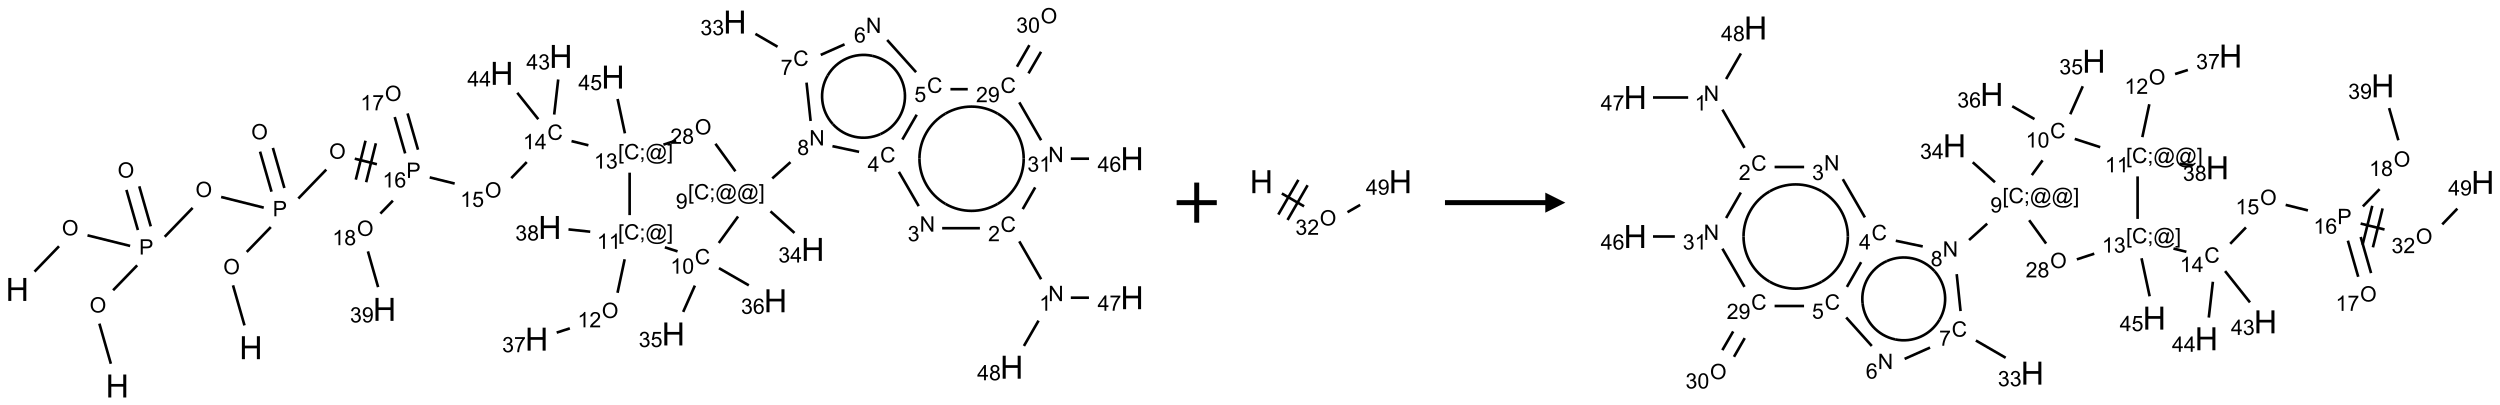 <?xml version="1.0" encoding="UTF-8"?>
<svg xmlns="http://www.w3.org/2000/svg" xmlns:xlink="http://www.w3.org/1999/xlink" width="1246" height="202" viewBox="0 0 1246 202">
<defs>
<g>
<g id="glyph-0-0">
<path d="M 2 0 L 2 -10 L 10 -10 L 10 0 Z M 2.25 -0.25 L 9.75 -0.25 L 9.75 -9.75 L 2.25 -9.75 Z M 2.25 -0.25 "/>
</g>
<g id="glyph-0-1">
<path d="M 1.281 0 L 1.281 -11.453 L 2.797 -11.453 L 2.797 -6.75 L 8.75 -6.75 L 8.75 -11.453 L 10.266 -11.453 L 10.266 0 L 8.75 0 L 8.75 -5.398 L 2.797 -5.398 L 2.797 0 Z M 1.281 0 "/>
</g>
<g id="glyph-1-0">
<path d="M 1.332 0 L 1.332 -6.668 L 6.668 -6.668 L 6.668 0 Z M 1.5 -0.168 L 6.5 -0.168 L 6.5 -6.5 L 1.5 -6.5 Z M 1.5 -0.168 "/>
</g>
<g id="glyph-1-1">
<path d="M 0.516 -3.719 C 0.516 -4.984 0.855 -5.977 1.535 -6.695 C 2.215 -7.414 3.094 -7.77 4.172 -7.77 C 4.875 -7.77 5.512 -7.602 6.078 -7.266 C 6.645 -6.93 7.074 -6.461 7.371 -5.855 C 7.668 -5.254 7.816 -4.57 7.816 -3.809 C 7.816 -3.035 7.66 -2.34 7.348 -1.73 C 7.035 -1.117 6.594 -0.656 6.02 -0.34 C 5.449 -0.027 4.828 0.129 4.168 0.129 C 3.449 0.129 2.805 -0.043 2.238 -0.391 C 1.672 -0.738 1.246 -1.211 0.953 -1.812 C 0.66 -2.414 0.516 -3.047 0.516 -3.719 Z M 1.559 -3.703 C 1.559 -2.781 1.805 -2.059 2.301 -1.527 C 2.793 -1 3.414 -0.734 4.16 -0.734 C 4.922 -0.734 5.547 -1 6.039 -1.535 C 6.531 -2.07 6.777 -2.828 6.777 -3.812 C 6.777 -4.434 6.672 -4.977 6.461 -5.441 C 6.25 -5.902 5.945 -6.262 5.539 -6.52 C 5.133 -6.773 4.68 -6.902 4.176 -6.902 C 3.461 -6.902 2.848 -6.656 2.332 -6.164 C 1.816 -5.672 1.559 -4.852 1.559 -3.703 Z M 1.559 -3.703 "/>
</g>
<g id="glyph-1-2">
<path d="M 0.824 0 L 0.824 -7.637 L 3.703 -7.637 C 4.211 -7.637 4.598 -7.609 4.863 -7.562 C 5.238 -7.5 5.555 -7.383 5.809 -7.207 C 6.062 -7.031 6.266 -6.785 6.418 -6.469 C 6.574 -6.152 6.652 -5.805 6.652 -5.426 C 6.652 -4.777 6.445 -4.227 6.031 -3.777 C 5.617 -3.328 4.871 -3.105 3.793 -3.105 L 1.832 -3.105 L 1.832 0 Z M 1.832 -4.004 L 3.809 -4.004 C 4.461 -4.004 4.922 -4.125 5.199 -4.371 C 5.473 -4.613 5.609 -4.953 5.609 -5.395 C 5.609 -5.715 5.527 -5.988 5.367 -6.215 C 5.207 -6.441 4.992 -6.594 4.73 -6.668 C 4.559 -6.711 4.246 -6.734 3.785 -6.734 L 1.832 -6.734 Z M 1.832 -4.004 "/>
</g>
<g id="glyph-1-3">
<path d="M 3.973 0 L 3.035 0 L 3.035 -5.973 C 2.809 -5.758 2.516 -5.543 2.148 -5.328 C 1.781 -5.113 1.453 -4.953 1.16 -4.844 L 1.16 -5.75 C 1.684 -5.996 2.145 -6.297 2.535 -6.645 C 2.93 -6.996 3.207 -7.336 3.371 -7.668 L 3.973 -7.668 Z M 3.973 0 "/>
</g>
<g id="glyph-1-4">
<path d="M 5.309 -5.766 L 4.375 -5.691 C 4.293 -6.059 4.172 -6.328 4.02 -6.496 C 3.766 -6.762 3.453 -6.895 3.082 -6.895 C 2.785 -6.895 2.523 -6.812 2.297 -6.645 C 2 -6.43 1.77 -6.117 1.598 -5.703 C 1.43 -5.289 1.34 -4.703 1.332 -3.938 C 1.559 -4.281 1.836 -4.535 2.16 -4.703 C 2.488 -4.871 2.828 -4.953 3.188 -4.953 C 3.812 -4.953 4.344 -4.723 4.785 -4.262 C 5.223 -3.801 5.441 -3.207 5.441 -2.48 C 5.441 -2 5.34 -1.555 5.133 -1.145 C 4.926 -0.73 4.641 -0.418 4.281 -0.199 C 3.922 0.02 3.512 0.129 3.051 0.129 C 2.27 0.129 1.633 -0.156 1.141 -0.73 C 0.648 -1.305 0.402 -2.254 0.402 -3.574 C 0.402 -5.051 0.672 -6.121 1.219 -6.793 C 1.695 -7.375 2.336 -7.668 3.141 -7.668 C 3.742 -7.668 4.234 -7.5 4.617 -7.16 C 5 -6.824 5.23 -6.359 5.309 -5.766 Z M 1.48 -2.473 C 1.48 -2.152 1.547 -1.844 1.684 -1.547 C 1.82 -1.25 2.016 -1.027 2.262 -0.871 C 2.508 -0.719 2.766 -0.641 3.035 -0.641 C 3.434 -0.641 3.773 -0.801 4.059 -1.121 C 4.344 -1.441 4.484 -1.875 4.484 -2.422 C 4.484 -2.949 4.344 -3.367 4.062 -3.668 C 3.781 -3.973 3.426 -4.125 3 -4.125 C 2.578 -4.125 2.219 -3.973 1.922 -3.668 C 1.625 -3.363 1.48 -2.969 1.48 -2.473 Z M 1.48 -2.473 "/>
</g>
<g id="glyph-1-5">
<path d="M 0.441 -2 L 1.426 -2.082 C 1.5 -1.605 1.668 -1.242 1.934 -1.004 C 2.199 -0.762 2.52 -0.641 2.895 -0.641 C 3.348 -0.641 3.73 -0.812 4.043 -1.152 C 4.355 -1.492 4.512 -1.941 4.512 -2.504 C 4.512 -3.039 4.359 -3.461 4.059 -3.77 C 3.758 -4.078 3.367 -4.234 2.879 -4.234 C 2.578 -4.234 2.305 -4.164 2.062 -4.027 C 1.82 -3.891 1.629 -3.715 1.488 -3.496 L 0.609 -3.609 L 1.348 -7.531 L 5.145 -7.531 L 5.145 -6.637 L 2.098 -6.637 L 1.688 -4.582 C 2.145 -4.902 2.625 -5.062 3.129 -5.062 C 3.797 -5.062 4.359 -4.832 4.816 -4.371 C 5.277 -3.91 5.504 -3.312 5.504 -2.59 C 5.504 -1.898 5.305 -1.301 4.902 -0.797 C 4.41 -0.18 3.742 0.129 2.895 0.129 C 2.199 0.129 1.633 -0.062 1.195 -0.453 C 0.758 -0.844 0.504 -1.359 0.441 -2 Z M 0.441 -2 "/>
</g>
<g id="glyph-1-6">
<path d="M 6.27 -2.676 L 7.281 -2.422 C 7.07 -1.594 6.688 -0.961 6.137 -0.523 C 5.586 -0.086 4.914 0.129 4.121 0.129 C 3.297 0.129 2.629 -0.039 2.113 -0.371 C 1.598 -0.707 1.203 -1.191 0.934 -1.828 C 0.664 -2.465 0.531 -3.145 0.531 -3.875 C 0.531 -4.672 0.684 -5.363 0.988 -5.957 C 1.293 -6.547 1.723 -6.996 2.285 -7.305 C 2.844 -7.613 3.461 -7.766 4.137 -7.766 C 4.898 -7.766 5.543 -7.57 6.062 -7.184 C 6.582 -6.793 6.945 -6.246 7.152 -5.543 L 6.156 -5.309 C 5.98 -5.863 5.723 -6.266 5.387 -6.52 C 5.051 -6.773 4.625 -6.902 4.113 -6.902 C 3.527 -6.902 3.039 -6.762 2.645 -6.48 C 2.25 -6.199 1.973 -5.82 1.812 -5.348 C 1.652 -4.871 1.574 -4.383 1.574 -3.879 C 1.574 -3.23 1.668 -2.664 1.855 -2.18 C 2.047 -1.695 2.34 -1.332 2.738 -1.094 C 3.137 -0.855 3.57 -0.734 4.035 -0.734 C 4.602 -0.734 5.082 -0.898 5.473 -1.223 C 5.867 -1.551 6.133 -2.035 6.27 -2.676 Z M 6.27 -2.676 "/>
</g>
<g id="glyph-1-7">
<path d="M 3.449 0 L 3.449 -1.828 L 0.137 -1.828 L 0.137 -2.688 L 3.621 -7.637 L 4.387 -7.637 L 4.387 -2.688 L 5.418 -2.688 L 5.418 -1.828 L 4.387 -1.828 L 4.387 0 Z M 3.449 -2.688 L 3.449 -6.129 L 1.059 -2.688 Z M 3.449 -2.688 "/>
</g>
<g id="glyph-1-8">
<path d="M 0.723 2.121 L 0.723 -7.637 L 2.793 -7.637 L 2.793 -6.859 L 1.66 -6.859 L 1.66 1.344 L 2.793 1.344 L 2.793 2.121 Z M 0.723 2.121 "/>
</g>
<g id="glyph-1-9">
<path d="M 0.949 -4.465 L 0.949 -5.531 L 2.016 -5.531 L 2.016 -4.465 Z M 0.949 0 L 0.949 -1.066 L 2.016 -1.066 L 2.016 0 C 2.016 0.391 1.945 0.711 1.809 0.949 C 1.668 1.191 1.449 1.379 1.145 1.512 L 0.887 1.109 C 1.082 1.023 1.23 0.895 1.324 0.727 C 1.418 0.559 1.469 0.316 1.48 0 Z M 0.949 0 "/>
</g>
<g id="glyph-1-10">
<path d="M 6.047 -0.848 C 5.82 -0.59 5.57 -0.379 5.289 -0.223 C 5.008 -0.062 4.73 0.016 4.449 0.016 C 4.141 0.016 3.84 -0.074 3.547 -0.254 C 3.254 -0.434 3.02 -0.715 2.836 -1.09 C 2.652 -1.465 2.562 -1.875 2.562 -2.324 C 2.562 -2.875 2.703 -3.43 2.988 -3.98 C 3.27 -4.535 3.621 -4.953 4.043 -5.23 C 4.461 -5.508 4.871 -5.645 5.266 -5.645 C 5.566 -5.645 5.855 -5.566 6.129 -5.41 C 6.402 -5.25 6.641 -5.012 6.84 -4.688 L 7.016 -5.496 L 7.949 -5.496 L 7.199 -2 C 7.094 -1.516 7.043 -1.246 7.043 -1.191 C 7.043 -1.098 7.078 -1.02 7.148 -0.949 C 7.219 -0.883 7.305 -0.848 7.406 -0.848 C 7.59 -0.848 7.832 -0.953 8.129 -1.168 C 8.527 -1.445 8.84 -1.816 9.07 -2.285 C 9.301 -2.75 9.418 -3.234 9.418 -3.73 C 9.418 -4.309 9.27 -4.852 8.973 -5.355 C 8.676 -5.859 8.23 -6.262 7.645 -6.562 C 7.055 -6.863 6.406 -7.016 5.691 -7.016 C 4.879 -7.016 4.137 -6.824 3.465 -6.445 C 2.793 -6.066 2.273 -5.52 1.902 -4.809 C 1.535 -4.098 1.348 -3.34 1.348 -2.527 C 1.348 -1.676 1.535 -0.941 1.902 -0.328 C 2.273 0.285 2.809 0.742 3.508 1.035 C 4.207 1.328 4.984 1.473 5.832 1.473 C 6.742 1.473 7.504 1.32 8.121 1.016 C 8.734 0.711 9.195 0.34 9.5 -0.098 L 10.441 -0.098 C 10.266 0.266 9.961 0.637 9.531 1.016 C 9.102 1.395 8.59 1.695 7.996 1.914 C 7.402 2.133 6.688 2.246 5.848 2.246 C 5.078 2.246 4.367 2.145 3.715 1.949 C 3.066 1.75 2.512 1.453 2.051 1.055 C 1.594 0.656 1.25 0.199 1.016 -0.316 C 0.723 -0.973 0.578 -1.684 0.578 -2.441 C 0.578 -3.289 0.75 -4.098 1.098 -4.863 C 1.523 -5.805 2.125 -6.527 2.902 -7.027 C 3.684 -7.527 4.629 -7.777 5.738 -7.777 C 6.602 -7.777 7.375 -7.602 8.059 -7.246 C 8.746 -6.895 9.285 -6.371 9.684 -5.672 C 10.02 -5.07 10.188 -4.418 10.188 -3.715 C 10.188 -2.707 9.832 -1.812 9.125 -1.031 C 8.492 -0.328 7.801 0.02 7.051 0.02 C 6.812 0.02 6.617 -0.016 6.473 -0.09 C 6.324 -0.16 6.215 -0.266 6.145 -0.402 C 6.102 -0.488 6.066 -0.637 6.047 -0.848 Z M 3.527 -2.262 C 3.527 -1.785 3.641 -1.414 3.863 -1.152 C 4.09 -0.887 4.348 -0.754 4.641 -0.754 C 4.836 -0.754 5.039 -0.812 5.254 -0.93 C 5.469 -1.047 5.676 -1.219 5.871 -1.449 C 6.066 -1.676 6.23 -1.969 6.355 -2.32 C 6.48 -2.672 6.543 -3.027 6.543 -3.379 C 6.543 -3.852 6.426 -4.219 6.191 -4.48 C 5.957 -4.738 5.672 -4.871 5.332 -4.871 C 5.109 -4.871 4.902 -4.812 4.707 -4.699 C 4.512 -4.586 4.32 -4.406 4.137 -4.156 C 3.953 -3.906 3.805 -3.602 3.691 -3.246 C 3.582 -2.887 3.527 -2.559 3.527 -2.262 Z M 3.527 -2.262 "/>
</g>
<g id="glyph-1-11">
<path d="M 2.27 2.121 L 0.203 2.121 L 0.203 1.344 L 1.332 1.344 L 1.332 -6.859 L 0.203 -6.859 L 0.203 -7.637 L 2.27 -7.637 Z M 2.27 2.121 "/>
</g>
<g id="glyph-1-12">
<path d="M 0.449 -2.016 L 1.387 -2.141 C 1.492 -1.609 1.676 -1.227 1.934 -0.992 C 2.191 -0.758 2.508 -0.641 2.879 -0.641 C 3.32 -0.641 3.695 -0.793 3.996 -1.098 C 4.301 -1.402 4.453 -1.781 4.453 -2.234 C 4.453 -2.664 4.312 -3.02 4.031 -3.301 C 3.75 -3.578 3.391 -3.719 2.957 -3.719 C 2.781 -3.719 2.562 -3.684 2.297 -3.613 L 2.402 -4.438 C 2.465 -4.43 2.516 -4.426 2.551 -4.426 C 2.949 -4.426 3.312 -4.531 3.629 -4.738 C 3.949 -4.949 4.109 -5.27 4.109 -5.703 C 4.109 -6.047 3.992 -6.332 3.762 -6.559 C 3.527 -6.785 3.227 -6.895 2.859 -6.895 C 2.496 -6.895 2.191 -6.781 1.949 -6.551 C 1.707 -6.324 1.547 -5.98 1.48 -5.52 L 0.543 -5.688 C 0.656 -6.316 0.918 -6.805 1.324 -7.148 C 1.73 -7.492 2.234 -7.668 2.84 -7.668 C 3.254 -7.668 3.641 -7.578 3.988 -7.398 C 4.34 -7.219 4.609 -6.977 4.793 -6.668 C 4.98 -6.359 5.074 -6.031 5.074 -5.684 C 5.074 -5.352 4.984 -5.051 4.809 -4.781 C 4.629 -4.512 4.367 -4.297 4.02 -4.137 C 4.473 -4.031 4.824 -3.816 5.074 -3.488 C 5.324 -3.16 5.449 -2.75 5.449 -2.254 C 5.449 -1.59 5.203 -1.023 4.719 -0.559 C 4.234 -0.098 3.617 0.137 2.875 0.137 C 2.203 0.137 1.648 -0.062 1.207 -0.465 C 0.762 -0.863 0.512 -1.379 0.449 -2.016 Z M 0.449 -2.016 "/>
</g>
<g id="glyph-1-13">
<path d="M 5.371 -0.902 L 5.371 0 L 0.324 0 C 0.316 -0.227 0.352 -0.441 0.434 -0.652 C 0.562 -0.996 0.766 -1.332 1.051 -1.668 C 1.332 -2 1.742 -2.387 2.277 -2.824 C 3.105 -3.504 3.668 -4.043 3.957 -4.441 C 4.25 -4.84 4.395 -5.215 4.395 -5.566 C 4.395 -5.938 4.262 -6.254 3.996 -6.508 C 3.73 -6.762 3.387 -6.891 2.957 -6.891 C 2.508 -6.891 2.145 -6.754 1.875 -6.484 C 1.605 -6.215 1.469 -5.84 1.465 -5.359 L 0.5 -5.457 C 0.566 -6.176 0.812 -6.727 1.246 -7.102 C 1.676 -7.477 2.254 -7.668 2.98 -7.668 C 3.711 -7.668 4.293 -7.465 4.719 -7.059 C 5.145 -6.652 5.359 -6.148 5.359 -5.547 C 5.359 -5.242 5.297 -4.941 5.172 -4.645 C 5.047 -4.352 4.84 -4.039 4.551 -3.715 C 4.262 -3.387 3.777 -2.938 3.105 -2.371 C 2.543 -1.898 2.18 -1.578 2.02 -1.41 C 1.859 -1.242 1.73 -1.07 1.625 -0.902 Z M 5.371 -0.902 "/>
</g>
<g id="glyph-1-14">
<path d="M 0.504 -6.637 L 0.504 -7.535 L 5.449 -7.535 L 5.449 -6.809 C 4.961 -6.289 4.48 -5.602 4.004 -4.746 C 3.527 -3.887 3.156 -3.004 2.895 -2.098 C 2.707 -1.461 2.59 -0.762 2.535 0 L 1.574 0 C 1.582 -0.602 1.703 -1.328 1.926 -2.176 C 2.152 -3.027 2.477 -3.848 2.898 -4.637 C 3.32 -5.426 3.77 -6.094 4.246 -6.637 Z M 0.504 -6.637 "/>
</g>
<g id="glyph-1-15">
<path d="M 1.887 -4.141 C 1.496 -4.281 1.207 -4.484 1.02 -4.75 C 0.832 -5.016 0.738 -5.328 0.738 -5.699 C 0.738 -6.254 0.938 -6.719 1.34 -7.098 C 1.738 -7.477 2.27 -7.668 2.934 -7.668 C 3.598 -7.668 4.137 -7.473 4.543 -7.086 C 4.949 -6.699 5.152 -6.227 5.152 -5.672 C 5.152 -5.316 5.059 -5.008 4.871 -4.746 C 4.688 -4.484 4.406 -4.281 4.027 -4.141 C 4.496 -3.988 4.852 -3.742 5.098 -3.402 C 5.34 -3.062 5.465 -2.656 5.465 -2.184 C 5.465 -1.531 5.234 -0.98 4.77 -0.535 C 4.309 -0.09 3.703 0.129 2.949 0.129 C 2.195 0.129 1.586 -0.094 1.125 -0.539 C 0.664 -0.984 0.434 -1.543 0.434 -2.207 C 0.434 -2.703 0.559 -3.121 0.809 -3.457 C 1.062 -3.793 1.422 -4.02 1.887 -4.141 Z M 1.699 -5.73 C 1.699 -5.367 1.812 -5.074 2.047 -4.844 C 2.281 -4.613 2.582 -4.5 2.953 -4.5 C 3.312 -4.5 3.609 -4.613 3.84 -4.84 C 4.07 -5.066 4.188 -5.348 4.188 -5.676 C 4.188 -6.02 4.07 -6.309 3.832 -6.543 C 3.594 -6.777 3.297 -6.895 2.941 -6.895 C 2.586 -6.895 2.289 -6.781 2.051 -6.551 C 1.816 -6.324 1.699 -6.047 1.699 -5.73 Z M 1.395 -2.203 C 1.395 -1.938 1.461 -1.676 1.586 -1.426 C 1.711 -1.176 1.902 -0.984 2.152 -0.848 C 2.402 -0.711 2.672 -0.641 2.957 -0.641 C 3.406 -0.641 3.777 -0.785 4.066 -1.074 C 4.359 -1.363 4.504 -1.727 4.504 -2.172 C 4.504 -2.625 4.355 -2.996 4.055 -3.293 C 3.754 -3.586 3.379 -3.734 2.926 -3.734 C 2.484 -3.734 2.121 -3.59 1.832 -3.297 C 1.543 -3.004 1.395 -2.641 1.395 -2.203 Z M 1.395 -2.203 "/>
</g>
<g id="glyph-1-16">
<path d="M 0.441 -3.766 C 0.441 -4.668 0.535 -5.395 0.723 -5.945 C 0.906 -6.496 1.184 -6.922 1.551 -7.219 C 1.918 -7.516 2.375 -7.668 2.934 -7.668 C 3.344 -7.668 3.703 -7.586 4.012 -7.418 C 4.32 -7.254 4.574 -7.016 4.777 -6.707 C 4.977 -6.395 5.137 -6.016 5.25 -5.57 C 5.363 -5.125 5.422 -4.523 5.422 -3.766 C 5.422 -2.871 5.328 -2.148 5.145 -1.598 C 4.961 -1.047 4.688 -0.621 4.32 -0.32 C 3.953 -0.02 3.492 0.129 2.934 0.129 C 2.195 0.129 1.617 -0.133 1.199 -0.66 C 0.695 -1.297 0.441 -2.332 0.441 -3.766 Z M 1.406 -3.766 C 1.406 -2.512 1.555 -1.68 1.848 -1.262 C 2.141 -0.848 2.5 -0.641 2.934 -0.641 C 3.363 -0.641 3.727 -0.848 4.02 -1.266 C 4.312 -1.684 4.457 -2.516 4.457 -3.766 C 4.457 -5.023 4.312 -5.859 4.02 -6.27 C 3.727 -6.684 3.359 -6.891 2.922 -6.891 C 2.492 -6.891 2.148 -6.707 1.891 -6.344 C 1.566 -5.879 1.406 -5.02 1.406 -3.766 Z M 1.406 -3.766 "/>
</g>
<g id="glyph-1-17">
<path d="M 0.582 -1.766 L 1.484 -1.848 C 1.562 -1.426 1.707 -1.117 1.922 -0.926 C 2.137 -0.734 2.414 -0.641 2.75 -0.641 C 3.039 -0.641 3.289 -0.707 3.508 -0.84 C 3.727 -0.973 3.902 -1.148 4.043 -1.367 C 4.18 -1.586 4.297 -1.887 4.391 -2.262 C 4.484 -2.637 4.531 -3.016 4.531 -3.406 C 4.531 -3.449 4.531 -3.512 4.527 -3.594 C 4.34 -3.297 4.082 -3.055 3.758 -2.867 C 3.434 -2.68 3.082 -2.59 2.703 -2.59 C 2.07 -2.59 1.535 -2.816 1.098 -3.277 C 0.66 -3.734 0.441 -4.34 0.441 -5.09 C 0.441 -5.863 0.672 -6.484 1.129 -6.957 C 1.586 -7.43 2.156 -7.668 2.844 -7.668 C 3.34 -7.668 3.793 -7.531 4.207 -7.266 C 4.617 -7 4.93 -6.617 5.145 -6.121 C 5.355 -5.629 5.465 -4.91 5.465 -3.973 C 5.465 -2.996 5.359 -2.223 5.145 -1.645 C 4.934 -1.066 4.617 -0.625 4.199 -0.324 C 3.781 -0.02 3.293 0.129 2.73 0.129 C 2.133 0.129 1.645 -0.035 1.266 -0.367 C 0.887 -0.699 0.66 -1.164 0.582 -1.766 Z M 4.422 -5.137 C 4.422 -5.676 4.277 -6.102 3.992 -6.418 C 3.707 -6.734 3.359 -6.891 2.957 -6.891 C 2.543 -6.891 2.18 -6.719 1.871 -6.379 C 1.562 -6.039 1.406 -5.598 1.406 -5.059 C 1.406 -4.57 1.555 -4.176 1.848 -3.871 C 2.141 -3.566 2.5 -3.418 2.934 -3.418 C 3.367 -3.418 3.723 -3.57 4.004 -3.871 C 4.281 -4.176 4.422 -4.598 4.422 -5.137 Z M 4.422 -5.137 "/>
</g>
<g id="glyph-1-18">
<path d="M 0.812 0 L 0.812 -7.637 L 1.848 -7.637 L 5.859 -1.641 L 5.859 -7.637 L 6.828 -7.637 L 6.828 0 L 5.793 0 L 1.781 -6 L 1.781 0 Z M 0.812 0 "/>
</g>
</g>
</defs>
<path fill="none" stroke-width="0.033" stroke-linecap="butt" stroke-linejoin="miter" stroke="rgb(0%, 0%, 0%)" stroke-opacity="1" stroke-miterlimit="10" d="M 1.166 4.287 L 1.023 3.787 " transform="matrix(40, 0, 0, 40, 8.611, 9.814)"/>
<path fill="none" stroke-width="0.033" stroke-linecap="butt" stroke-linejoin="miter" stroke="rgb(0%, 0%, 0%)" stroke-opacity="1" stroke-miterlimit="10" d="M 1.194 3.371 L 1.494 3.061 " transform="matrix(40, 0, 0, 40, 8.611, 9.814)"/>
<path fill="none" stroke-width="0.033" stroke-linecap="butt" stroke-linejoin="miter" stroke="rgb(0%, 0%, 0%)" stroke-opacity="1" stroke-miterlimit="10" d="M 1.663 2.575 L 1.52 2.076 " transform="matrix(40, 0, 0, 40, 8.611, 9.814)"/>
<path fill="none" stroke-width="0.033" stroke-linecap="butt" stroke-linejoin="miter" stroke="rgb(0%, 0%, 0%)" stroke-opacity="1" stroke-miterlimit="10" d="M 1.503 2.621 L 1.36 2.121 " transform="matrix(40, 0, 0, 40, 8.611, 9.814)"/>
<path fill="none" stroke-width="0.033" stroke-linecap="butt" stroke-linejoin="miter" stroke="rgb(0%, 0%, 0%)" stroke-opacity="1" stroke-miterlimit="10" d="M 1.406 2.819 L 0.875 2.687 " transform="matrix(40, 0, 0, 40, 8.611, 9.814)"/>
<path fill="none" stroke-width="0.033" stroke-linecap="butt" stroke-linejoin="miter" stroke="rgb(0%, 0%, 0%)" stroke-opacity="1" stroke-miterlimit="10" d="M 0.52 2.823 L 0.215 3.139 " transform="matrix(40, 0, 0, 40, 8.611, 9.814)"/>
<path fill="none" stroke-width="0.033" stroke-linecap="butt" stroke-linejoin="miter" stroke="rgb(0%, 0%, 0%)" stroke-opacity="1" stroke-miterlimit="10" d="M 1.837 2.705 L 2.185 2.345 " transform="matrix(40, 0, 0, 40, 8.611, 9.814)"/>
<path fill="none" stroke-width="0.033" stroke-linecap="butt" stroke-linejoin="miter" stroke="rgb(0%, 0%, 0%)" stroke-opacity="1" stroke-miterlimit="10" d="M 2.54 2.209 L 3.071 2.342 " transform="matrix(40, 0, 0, 40, 8.611, 9.814)"/>
<path fill="none" stroke-width="0.033" stroke-linecap="butt" stroke-linejoin="miter" stroke="rgb(0%, 0%, 0%)" stroke-opacity="1" stroke-miterlimit="10" d="M 3.328 2.097 L 3.185 1.598 " transform="matrix(40, 0, 0, 40, 8.611, 9.814)"/>
<path fill="none" stroke-width="0.033" stroke-linecap="butt" stroke-linejoin="miter" stroke="rgb(0%, 0%, 0%)" stroke-opacity="1" stroke-miterlimit="10" d="M 3.168 2.143 L 3.025 1.644 " transform="matrix(40, 0, 0, 40, 8.611, 9.814)"/>
<path fill="none" stroke-width="0.033" stroke-linecap="butt" stroke-linejoin="miter" stroke="rgb(0%, 0%, 0%)" stroke-opacity="1" stroke-miterlimit="10" d="M 3.159 2.584 L 2.859 2.894 " transform="matrix(40, 0, 0, 40, 8.611, 9.814)"/>
<path fill="none" stroke-width="0.033" stroke-linecap="butt" stroke-linejoin="miter" stroke="rgb(0%, 0%, 0%)" stroke-opacity="1" stroke-miterlimit="10" d="M 2.688 3.31 L 2.831 3.809 " transform="matrix(40, 0, 0, 40, 8.611, 9.814)"/>
<path fill="none" stroke-width="0.033" stroke-linecap="butt" stroke-linejoin="miter" stroke="rgb(0%, 0%, 0%)" stroke-opacity="1" stroke-miterlimit="10" d="M 3.502 2.228 L 3.85 1.868 " transform="matrix(40, 0, 0, 40, 8.611, 9.814)"/>
<path fill="none" stroke-width="0.033" stroke-linecap="butt" stroke-linejoin="miter" stroke="rgb(0%, 0%, 0%)" stroke-opacity="1" stroke-miterlimit="10" d="M 4.205 1.732 L 4.481 1.801 " transform="matrix(40, 0, 0, 40, 8.611, 9.814)"/>
<path fill="none" stroke-width="0.033" stroke-linecap="butt" stroke-linejoin="miter" stroke="rgb(0%, 0%, 0%)" stroke-opacity="1" stroke-miterlimit="10" d="M 4.347 2.025 L 4.468 1.54 " transform="matrix(40, 0, 0, 40, 8.611, 9.814)"/>
<path fill="none" stroke-width="0.033" stroke-linecap="butt" stroke-linejoin="miter" stroke="rgb(0%, 0%, 0%)" stroke-opacity="1" stroke-miterlimit="10" d="M 4.218 1.993 L 4.339 1.508 " transform="matrix(40, 0, 0, 40, 8.611, 9.814)"/>
<path fill="none" stroke-width="0.033" stroke-linecap="butt" stroke-linejoin="miter" stroke="rgb(0%, 0%, 0%)" stroke-opacity="1" stroke-miterlimit="10" d="M 5.139 1.965 L 5.45 2.042 " transform="matrix(40, 0, 0, 40, 8.611, 9.814)"/>
<path fill="none" stroke-width="0.033" stroke-linecap="butt" stroke-linejoin="miter" stroke="rgb(0%, 0%, 0%)" stroke-opacity="1" stroke-miterlimit="10" d="M 6.155 1.974 L 6.348 1.774 " transform="matrix(40, 0, 0, 40, 8.611, 9.814)"/>
<path fill="none" stroke-width="0.033" stroke-linecap="butt" stroke-linejoin="miter" stroke="rgb(0%, 0%, 0%)" stroke-opacity="1" stroke-miterlimit="10" d="M 6.906 1.513 L 7.116 1.565 " transform="matrix(40, 0, 0, 40, 8.611, 9.814)"/>
<path fill="none" stroke-width="0.033" stroke-linecap="butt" stroke-linejoin="miter" stroke="rgb(0%, 0%, 0%)" stroke-opacity="1" stroke-miterlimit="10" d="M 7.571 1.416 L 7.48 0.988 " transform="matrix(40, 0, 0, 40, 8.611, 9.814)"/>
<path fill="none" stroke-width="0.033" stroke-linecap="butt" stroke-linejoin="miter" stroke="rgb(0%, 0%, 0%)" stroke-opacity="1" stroke-miterlimit="10" d="M 7.63 1.906 L 7.63 2.435 " transform="matrix(40, 0, 0, 40, 8.611, 9.814)"/>
<path fill="none" stroke-width="0.033" stroke-linecap="butt" stroke-linejoin="miter" stroke="rgb(0%, 0%, 0%)" stroke-opacity="1" stroke-miterlimit="10" d="M 7.568 2.985 L 7.479 3.403 " transform="matrix(40, 0, 0, 40, 8.611, 9.814)"/>
<path fill="none" stroke-width="0.033" stroke-linecap="butt" stroke-linejoin="miter" stroke="rgb(0%, 0%, 0%)" stroke-opacity="1" stroke-miterlimit="10" d="M 6.885 3.846 L 6.721 3.899 " transform="matrix(40, 0, 0, 40, 8.611, 9.814)"/>
<path fill="none" stroke-width="0.033" stroke-linecap="butt" stroke-linejoin="miter" stroke="rgb(0%, 0%, 0%)" stroke-opacity="1" stroke-miterlimit="10" d="M 7.139 2.642 L 6.868 2.613 " transform="matrix(40, 0, 0, 40, 8.611, 9.814)"/>
<path fill="none" stroke-width="0.033" stroke-linecap="butt" stroke-linejoin="miter" stroke="rgb(0%, 0%, 0%)" stroke-opacity="1" stroke-miterlimit="10" d="M 8.069 2.836 L 8.227 2.887 " transform="matrix(40, 0, 0, 40, 8.611, 9.814)"/>
<path fill="none" stroke-width="0.033" stroke-linecap="butt" stroke-linejoin="miter" stroke="rgb(0%, 0%, 0%)" stroke-opacity="1" stroke-miterlimit="10" d="M 8.443 3.313 L 8.297 3.641 " transform="matrix(40, 0, 0, 40, 8.611, 9.814)"/>
<path fill="none" stroke-width="0.033" stroke-linecap="butt" stroke-linejoin="miter" stroke="rgb(0%, 0%, 0%)" stroke-opacity="1" stroke-miterlimit="10" d="M 8.743 3.096 L 9.115 3.31 " transform="matrix(40, 0, 0, 40, 8.611, 9.814)"/>
<path fill="none" stroke-width="0.033" stroke-linecap="butt" stroke-linejoin="miter" stroke="rgb(0%, 0%, 0%)" stroke-opacity="1" stroke-miterlimit="10" d="M 8.741 2.782 L 8.981 2.452 " transform="matrix(40, 0, 0, 40, 8.611, 9.814)"/>
<path fill="none" stroke-width="0.033" stroke-linecap="butt" stroke-linejoin="miter" stroke="rgb(0%, 0%, 0%)" stroke-opacity="1" stroke-miterlimit="10" d="M 9.407 1.978 L 9.634 1.775 " transform="matrix(40, 0, 0, 40, 8.611, 9.814)"/>
<path fill="none" stroke-width="0.033" stroke-linecap="butt" stroke-linejoin="miter" stroke="rgb(0%, 0%, 0%)" stroke-opacity="1" stroke-miterlimit="10" d="M 10.157 1.576 L 10.489 1.647 " transform="matrix(40, 0, 0, 40, 8.611, 9.814)"/>
<path fill="none" stroke-width="0.033" stroke-linecap="butt" stroke-linejoin="miter" stroke="rgb(0%, 0%, 0%)" stroke-opacity="1" stroke-miterlimit="10" d="M 10.985 1.896 L 11.232 2.323 " transform="matrix(40, 0, 0, 40, 8.611, 9.814)"/>
<path fill="none" stroke-width="0.033" stroke-linecap="butt" stroke-linejoin="miter" stroke="rgb(0%, 0%, 0%)" stroke-opacity="1" stroke-miterlimit="10" d="M 11.524 2.598 L 11.994 2.598 " transform="matrix(40, 0, 0, 40, 8.611, 9.814)"/>
<path fill="none" stroke-width="0.033" stroke-linecap="butt" stroke-linejoin="miter" stroke="rgb(0%, 0%, 0%)" stroke-opacity="1" stroke-miterlimit="10" d="M 12.485 2.762 L 12.757 3.234 " transform="matrix(40, 0, 0, 40, 8.611, 9.814)"/>
<path fill="none" stroke-width="0.033" stroke-linecap="butt" stroke-linejoin="miter" stroke="rgb(0%, 0%, 0%)" stroke-opacity="1" stroke-miterlimit="10" d="M 13.127 3.464 L 13.353 3.464 " transform="matrix(40, 0, 0, 40, 8.611, 9.814)"/>
<path fill="none" stroke-width="0.033" stroke-linecap="butt" stroke-linejoin="miter" stroke="rgb(0%, 0%, 0%)" stroke-opacity="1" stroke-miterlimit="10" d="M 12.725 3.75 L 12.543 4.065 " transform="matrix(40, 0, 0, 40, 8.611, 9.814)"/>
<path fill="none" stroke-width="0.033" stroke-linecap="butt" stroke-linejoin="miter" stroke="rgb(0%, 0%, 0%)" stroke-opacity="1" stroke-miterlimit="10" d="M 12.528 2.36 L 12.683 2.09 " transform="matrix(40, 0, 0, 40, 8.611, 9.814)"/>
<path fill="none" stroke-width="0.033" stroke-linecap="butt" stroke-linejoin="miter" stroke="rgb(0%, 0%, 0%)" stroke-opacity="1" stroke-miterlimit="10" d="M 13.127 1.732 L 13.354 1.732 " transform="matrix(40, 0, 0, 40, 8.611, 9.814)"/>
<path fill="none" stroke-width="0.033" stroke-linecap="butt" stroke-linejoin="miter" stroke="rgb(0%, 0%, 0%)" stroke-opacity="1" stroke-miterlimit="10" d="M 12.757 1.502 L 12.485 1.03 " transform="matrix(40, 0, 0, 40, 8.611, 9.814)"/>
<path fill="none" stroke-width="0.033" stroke-linecap="butt" stroke-linejoin="miter" stroke="rgb(0%, 0%, 0%)" stroke-opacity="1" stroke-miterlimit="10" d="M 12.6 0.669 L 12.756 0.4 " transform="matrix(40, 0, 0, 40, 8.611, 9.814)"/>
<path fill="none" stroke-width="0.033" stroke-linecap="butt" stroke-linejoin="miter" stroke="rgb(0%, 0%, 0%)" stroke-opacity="1" stroke-miterlimit="10" d="M 12.456 0.586 L 12.611 0.317 " transform="matrix(40, 0, 0, 40, 8.611, 9.814)"/>
<path fill="none" stroke-width="0.033" stroke-linecap="butt" stroke-linejoin="miter" stroke="rgb(0%, 0%, 0%)" stroke-opacity="1" stroke-miterlimit="10" d="M 11.843 0.866 L 11.627 0.866 " transform="matrix(40, 0, 0, 40, 8.611, 9.814)"/>
<path fill="none" stroke-width="0.033" stroke-linecap="butt" stroke-linejoin="miter" stroke="rgb(0%, 0%, 0%)" stroke-opacity="1" stroke-miterlimit="10" d="M 11.207 1.184 L 11.028 1.494 " transform="matrix(40, 0, 0, 40, 8.611, 9.814)"/>
<path fill="none" stroke-width="0.033" stroke-linecap="butt" stroke-linejoin="miter" stroke="rgb(0%, 0%, 0%)" stroke-opacity="1" stroke-miterlimit="10" d="M 11.199 0.654 L 10.839 0.253 " transform="matrix(40, 0, 0, 40, 8.611, 9.814)"/>
<path fill="none" stroke-width="0.033" stroke-linecap="butt" stroke-linejoin="miter" stroke="rgb(0%, 0%, 0%)" stroke-opacity="1" stroke-miterlimit="10" d="M 10.308 0.307 L 10.011 0.439 " transform="matrix(40, 0, 0, 40, 8.611, 9.814)"/>
<path fill="none" stroke-width="0.033" stroke-linecap="butt" stroke-linejoin="miter" stroke="rgb(0%, 0%, 0%)" stroke-opacity="1" stroke-miterlimit="10" d="M 9.834 0.784 L 9.885 1.262 " transform="matrix(40, 0, 0, 40, 8.611, 9.814)"/>
<path fill="none" stroke-width="0.033" stroke-linecap="butt" stroke-linejoin="miter" stroke="rgb(0%, 0%, 0%)" stroke-opacity="1" stroke-miterlimit="10" d="M 9.473 0.337 L 9.197 0.177 " transform="matrix(40, 0, 0, 40, 8.611, 9.814)"/>
<path fill="none" stroke-width="0.033" stroke-linecap="butt" stroke-linejoin="miter" stroke="rgb(0%, 0%, 0%)" stroke-opacity="1" stroke-miterlimit="10" d="M 9.385 2.388 L 9.684 2.657 " transform="matrix(40, 0, 0, 40, 8.611, 9.814)"/>
<path fill="none" stroke-width="0.033" stroke-linecap="butt" stroke-linejoin="miter" stroke="rgb(0%, 0%, 0%)" stroke-opacity="1" stroke-miterlimit="10" d="M 8.948 1.889 L 8.699 1.546 " transform="matrix(40, 0, 0, 40, 8.611, 9.814)"/>
<path fill="none" stroke-width="0.033" stroke-linecap="butt" stroke-linejoin="miter" stroke="rgb(0%, 0%, 0%)" stroke-opacity="1" stroke-miterlimit="10" d="M 8.209 1.505 L 8.051 1.557 " transform="matrix(40, 0, 0, 40, 8.611, 9.814)"/>
<path fill="none" stroke-width="0.033" stroke-linecap="butt" stroke-linejoin="miter" stroke="rgb(0%, 0%, 0%)" stroke-opacity="1" stroke-miterlimit="10" d="M 6.69 1.182 L 6.74 0.745 " transform="matrix(40, 0, 0, 40, 8.611, 9.814)"/>
<path fill="none" stroke-width="0.033" stroke-linecap="butt" stroke-linejoin="miter" stroke="rgb(0%, 0%, 0%)" stroke-opacity="1" stroke-miterlimit="10" d="M 6.492 1.24 L 6.23 0.911 " transform="matrix(40, 0, 0, 40, 8.611, 9.814)"/>
<path fill="none" stroke-width="0.033" stroke-linecap="butt" stroke-linejoin="miter" stroke="rgb(0%, 0%, 0%)" stroke-opacity="1" stroke-miterlimit="10" d="M 4.993 1.62 L 4.863 1.168 " transform="matrix(40, 0, 0, 40, 8.611, 9.814)"/>
<path fill="none" stroke-width="0.033" stroke-linecap="butt" stroke-linejoin="miter" stroke="rgb(0%, 0%, 0%)" stroke-opacity="1" stroke-miterlimit="10" d="M 4.833 1.666 L 4.703 1.213 " transform="matrix(40, 0, 0, 40, 8.611, 9.814)"/>
<path fill="none" stroke-width="0.033" stroke-linecap="butt" stroke-linejoin="miter" stroke="rgb(0%, 0%, 0%)" stroke-opacity="1" stroke-miterlimit="10" d="M 4.68 2.255 L 4.524 2.416 " transform="matrix(40, 0, 0, 40, 8.611, 9.814)"/>
<path fill="none" stroke-width="0.033" stroke-linecap="butt" stroke-linejoin="miter" stroke="rgb(0%, 0%, 0%)" stroke-opacity="1" stroke-miterlimit="10" d="M 4.369 2.887 L 4.496 3.332 " transform="matrix(40, 0, 0, 40, 8.611, 9.814)"/>
<path fill="none" stroke-width="0.033" stroke-linecap="butt" stroke-linejoin="miter" stroke="rgb(0%, 0%, 0%)" stroke-opacity="1" stroke-miterlimit="10" d="M 10.754 1.426 C 10.55 1.517 10.31 1.466 10.161 1.3 " transform="matrix(40, 0, 0, 40, 8.611, 9.814)"/>
<path fill="none" stroke-width="0.033" stroke-linecap="butt" stroke-linejoin="miter" stroke="rgb(0%, 0%, 0%)" stroke-opacity="1" stroke-miterlimit="10" d="M 11.058 0.901 C 11.081 1.123 10.958 1.335 10.754 1.426 " transform="matrix(40, 0, 0, 40, 8.611, 9.814)"/>
<path fill="none" stroke-width="0.033" stroke-linecap="butt" stroke-linejoin="miter" stroke="rgb(0%, 0%, 0%)" stroke-opacity="1" stroke-miterlimit="10" d="M 10.652 0.45 C 10.87 0.497 11.034 0.679 11.058 0.901 " transform="matrix(40, 0, 0, 40, 8.611, 9.814)"/>
<path fill="none" stroke-width="0.033" stroke-linecap="butt" stroke-linejoin="miter" stroke="rgb(0%, 0%, 0%)" stroke-opacity="1" stroke-miterlimit="10" d="M 10.097 0.697 C 10.209 0.503 10.433 0.404 10.652 0.45 " transform="matrix(40, 0, 0, 40, 8.611, 9.814)"/>
<path fill="none" stroke-width="0.033" stroke-linecap="butt" stroke-linejoin="miter" stroke="rgb(0%, 0%, 0%)" stroke-opacity="1" stroke-miterlimit="10" d="M 10.161 1.3 C 10.011 1.134 9.985 0.89 10.097 0.697 " transform="matrix(40, 0, 0, 40, 8.611, 9.814)"/>
<path fill="none" stroke-width="0.033" stroke-linecap="butt" stroke-linejoin="miter" stroke="rgb(0%, 0%, 0%)" stroke-opacity="1" stroke-miterlimit="10" d="M 11.565 2.295 C 11.365 2.179 11.241 1.964 11.241 1.732 " transform="matrix(40, 0, 0, 40, 8.611, 9.814)"/>
<path fill="none" stroke-width="0.033" stroke-linecap="butt" stroke-linejoin="miter" stroke="rgb(0%, 0%, 0%)" stroke-opacity="1" stroke-miterlimit="10" d="M 12.215 2.295 C 12.014 2.411 11.766 2.411 11.565 2.295 " transform="matrix(40, 0, 0, 40, 8.611, 9.814)"/>
<path fill="none" stroke-width="0.033" stroke-linecap="butt" stroke-linejoin="miter" stroke="rgb(0%, 0%, 0%)" stroke-opacity="1" stroke-miterlimit="10" d="M 12.54 1.732 C 12.54 1.964 12.416 2.179 12.215 2.295 " transform="matrix(40, 0, 0, 40, 8.611, 9.814)"/>
<path fill="none" stroke-width="0.033" stroke-linecap="butt" stroke-linejoin="miter" stroke="rgb(0%, 0%, 0%)" stroke-opacity="1" stroke-miterlimit="10" d="M 12.215 1.17 C 12.416 1.286 12.54 1.5 12.54 1.732 " transform="matrix(40, 0, 0, 40, 8.611, 9.814)"/>
<path fill="none" stroke-width="0.033" stroke-linecap="butt" stroke-linejoin="miter" stroke="rgb(0%, 0%, 0%)" stroke-opacity="1" stroke-miterlimit="10" d="M 11.565 1.17 C 11.766 1.054 12.014 1.054 12.215 1.17 " transform="matrix(40, 0, 0, 40, 8.611, 9.814)"/>
<path fill="none" stroke-width="0.033" stroke-linecap="butt" stroke-linejoin="miter" stroke="rgb(0%, 0%, 0%)" stroke-opacity="1" stroke-miterlimit="10" d="M 11.241 1.732 C 11.241 1.5 11.365 1.286 11.565 1.17 " transform="matrix(40, 0, 0, 40, 8.611, 9.814)"/>
<g fill="rgb(0%, 0%, 0%)" fill-opacity="1">
<use xlink:href="#glyph-0-1" x="52.676" y="198.109"/>
</g>
<g fill="rgb(0%, 0%, 0%)" fill-opacity="1">
<use xlink:href="#glyph-1-1" x="44.668" y="155.781"/>
</g>
<g fill="rgb(0%, 0%, 0%)" fill-opacity="1">
<use xlink:href="#glyph-1-2" x="69.324" y="126.871"/>
</g>
<g fill="rgb(0%, 0%, 0%)" fill-opacity="1">
<use xlink:href="#glyph-1-1" x="58.605" y="88.559"/>
</g>
<g fill="rgb(0%, 0%, 0%)" fill-opacity="1">
<use xlink:href="#glyph-1-1" x="30.82" y="117.332"/>
</g>
<g fill="rgb(0%, 0%, 0%)" fill-opacity="1">
<use xlink:href="#glyph-0-1" x="2.84" y="149.984"/>
</g>
<g fill="rgb(0%, 0%, 0%)" fill-opacity="1">
<use xlink:href="#glyph-1-1" x="97.418" y="98.234"/>
</g>
<g fill="rgb(0%, 0%, 0%)" fill-opacity="1">
<use xlink:href="#glyph-1-2" x="135.922" y="107.773"/>
</g>
<g fill="rgb(0%, 0%, 0%)" fill-opacity="1">
<use xlink:href="#glyph-1-1" x="125.203" y="69.461"/>
</g>
<g fill="rgb(0%, 0%, 0%)" fill-opacity="1">
<use xlink:href="#glyph-1-1" x="111.266" y="136.684"/>
</g>
<g fill="rgb(0%, 0%, 0%)" fill-opacity="1">
<use xlink:href="#glyph-0-1" x="119.273" y="179.016"/>
</g>
<g fill="rgb(0%, 0%, 0%)" fill-opacity="1">
<use xlink:href="#glyph-1-1" x="164.016" y="79.137"/>
</g>
<g fill="rgb(0%, 0%, 0%)" fill-opacity="1">
<use xlink:href="#glyph-1-2" x="202.52" y="88.676"/>
</g>
<g fill="rgb(0%, 0%, 0%)" fill-opacity="1">
<use xlink:href="#glyph-1-3" x="190.633" y="93.445"/>
<use xlink:href="#glyph-1-4" x="196.565" y="93.445"/>
</g>
<g fill="rgb(0%, 0%, 0%)" fill-opacity="1">
<use xlink:href="#glyph-1-1" x="241.641" y="98.492"/>
</g>
<g fill="rgb(0%, 0%, 0%)" fill-opacity="1">
<use xlink:href="#glyph-1-3" x="229.383" y="103.121"/>
<use xlink:href="#glyph-1-5" x="235.315" y="103.121"/>
</g>
<g fill="rgb(0%, 0%, 0%)" fill-opacity="1">
<use xlink:href="#glyph-1-6" x="272.785" y="69.715"/>
</g>
<g fill="rgb(0%, 0%, 0%)" fill-opacity="1">
<use xlink:href="#glyph-1-3" x="260.633" y="74.348"/>
<use xlink:href="#glyph-1-7" x="266.565" y="74.348"/>
</g>
<g fill="rgb(0%, 0%, 0%)" fill-opacity="1">
<use xlink:href="#glyph-1-8" x="308.027" y="79.398"/>
<use xlink:href="#glyph-1-6" x="310.991" y="79.398"/>
<use xlink:href="#glyph-1-9" x="318.694" y="79.398"/>
<use xlink:href="#glyph-1-10" x="321.658" y="79.398"/>
<use xlink:href="#glyph-1-11" x="332.486" y="79.398"/>
</g>
<g fill="rgb(0%, 0%, 0%)" fill-opacity="1">
<use xlink:href="#glyph-1-3" x="296.039" y="84.027"/>
<use xlink:href="#glyph-1-12" x="301.971" y="84.027"/>
</g>
<g fill="rgb(0%, 0%, 0%)" fill-opacity="1">
<use xlink:href="#glyph-0-1" x="299.727" y="44.148"/>
</g>
<g fill="rgb(0%, 0%, 0%)" fill-opacity="1">
<use xlink:href="#glyph-1-7" x="288.234" y="44.906"/>
<use xlink:href="#glyph-1-5" x="294.167" y="44.906"/>
</g>
<g fill="rgb(0%, 0%, 0%)" fill-opacity="1">
<use xlink:href="#glyph-1-8" x="308.027" y="119.398"/>
<use xlink:href="#glyph-1-6" x="310.991" y="119.398"/>
<use xlink:href="#glyph-1-9" x="318.694" y="119.398"/>
<use xlink:href="#glyph-1-10" x="321.658" y="119.398"/>
<use xlink:href="#glyph-1-11" x="332.486" y="119.398"/>
</g>
<g fill="rgb(0%, 0%, 0%)" fill-opacity="1">
<use xlink:href="#glyph-1-3" x="297.512" y="124.027"/>
<use xlink:href="#glyph-1-3" x="303.444" y="124.027"/>
</g>
<g fill="rgb(0%, 0%, 0%)" fill-opacity="1">
<use xlink:href="#glyph-1-1" x="299.922" y="158.52"/>
</g>
<g fill="rgb(0%, 0%, 0%)" fill-opacity="1">
<use xlink:href="#glyph-1-3" x="287.801" y="163.152"/>
<use xlink:href="#glyph-1-13" x="293.733" y="163.152"/>
</g>
<g fill="rgb(0%, 0%, 0%)" fill-opacity="1">
<use xlink:href="#glyph-0-1" x="261.684" y="174.758"/>
</g>
<g fill="rgb(0%, 0%, 0%)" fill-opacity="1">
<use xlink:href="#glyph-1-12" x="250.25" y="175.551"/>
<use xlink:href="#glyph-1-14" x="256.182" y="175.551"/>
</g>
<g fill="rgb(0%, 0%, 0%)" fill-opacity="1">
<use xlink:href="#glyph-0-1" x="268.262" y="119.094"/>
</g>
<g fill="rgb(0%, 0%, 0%)" fill-opacity="1">
<use xlink:href="#glyph-1-12" x="256.812" y="119.883"/>
<use xlink:href="#glyph-1-15" x="262.745" y="119.883"/>
</g>
<g fill="rgb(0%, 0%, 0%)" fill-opacity="1">
<use xlink:href="#glyph-1-6" x="346.266" y="131.75"/>
</g>
<g fill="rgb(0%, 0%, 0%)" fill-opacity="1">
<use xlink:href="#glyph-1-3" x="334.105" y="136.387"/>
<use xlink:href="#glyph-1-16" x="340.038" y="136.387"/>
</g>
<g fill="rgb(0%, 0%, 0%)" fill-opacity="1">
<use xlink:href="#glyph-0-1" x="329.816" y="172.176"/>
</g>
<g fill="rgb(0%, 0%, 0%)" fill-opacity="1">
<use xlink:href="#glyph-1-12" x="318.324" y="172.969"/>
<use xlink:href="#glyph-1-5" x="324.257" y="172.969"/>
</g>
<g fill="rgb(0%, 0%, 0%)" fill-opacity="1">
<use xlink:href="#glyph-0-1" x="380.727" y="155.633"/>
</g>
<g fill="rgb(0%, 0%, 0%)" fill-opacity="1">
<use xlink:href="#glyph-1-12" x="369.297" y="156.426"/>
<use xlink:href="#glyph-1-4" x="375.229" y="156.426"/>
</g>
<g fill="rgb(0%, 0%, 0%)" fill-opacity="1">
<use xlink:href="#glyph-1-8" x="342.871" y="99.398"/>
<use xlink:href="#glyph-1-6" x="345.835" y="99.398"/>
<use xlink:href="#glyph-1-9" x="353.538" y="99.398"/>
<use xlink:href="#glyph-1-10" x="356.501" y="99.398"/>
<use xlink:href="#glyph-1-10" x="367.329" y="99.398"/>
<use xlink:href="#glyph-1-11" x="378.158" y="99.398"/>
</g>
<g fill="rgb(0%, 0%, 0%)" fill-opacity="1">
<use xlink:href="#glyph-1-17" x="336.801" y="104.027"/>
</g>
<g fill="rgb(0%, 0%, 0%)" fill-opacity="1">
<use xlink:href="#glyph-1-18" x="403.332" y="72.492"/>
</g>
<g fill="rgb(0%, 0%, 0%)" fill-opacity="1">
<use xlink:href="#glyph-1-15" x="397.344" y="77.262"/>
</g>
<g fill="rgb(0%, 0%, 0%)" fill-opacity="1">
<use xlink:href="#glyph-1-6" x="438.629" y="80.941"/>
</g>
<g fill="rgb(0%, 0%, 0%)" fill-opacity="1">
<use xlink:href="#glyph-1-7" x="432.41" y="85.547"/>
</g>
<g fill="rgb(0%, 0%, 0%)" fill-opacity="1">
<use xlink:href="#glyph-1-18" x="458.348" y="115.449"/>
</g>
<g fill="rgb(0%, 0%, 0%)" fill-opacity="1">
<use xlink:href="#glyph-1-12" x="452.379" y="120.219"/>
</g>
<g fill="rgb(0%, 0%, 0%)" fill-opacity="1">
<use xlink:href="#glyph-1-6" x="498.629" y="115.582"/>
</g>
<g fill="rgb(0%, 0%, 0%)" fill-opacity="1">
<use xlink:href="#glyph-1-13" x="492.457" y="120.219"/>
</g>
<g fill="rgb(0%, 0%, 0%)" fill-opacity="1">
<use xlink:href="#glyph-1-18" x="522.457" y="150.09"/>
</g>
<g fill="rgb(0%, 0%, 0%)" fill-opacity="1">
<use xlink:href="#glyph-1-3" x="517.961" y="154.859"/>
</g>
<g fill="rgb(0%, 0%, 0%)" fill-opacity="1">
<use xlink:href="#glyph-0-1" x="558.449" y="154.105"/>
</g>
<g fill="rgb(0%, 0%, 0%)" fill-opacity="1">
<use xlink:href="#glyph-1-7" x="547.016" y="154.867"/>
<use xlink:href="#glyph-1-14" x="552.948" y="154.867"/>
</g>
<g fill="rgb(0%, 0%, 0%)" fill-opacity="1">
<use xlink:href="#glyph-0-1" x="498.449" y="188.746"/>
</g>
<g fill="rgb(0%, 0%, 0%)" fill-opacity="1">
<use xlink:href="#glyph-1-7" x="487" y="189.539"/>
<use xlink:href="#glyph-1-15" x="492.932" y="189.539"/>
</g>
<g fill="rgb(0%, 0%, 0%)" fill-opacity="1">
<use xlink:href="#glyph-1-18" x="522.457" y="80.809"/>
</g>
<g fill="rgb(0%, 0%, 0%)" fill-opacity="1">
<use xlink:href="#glyph-1-12" x="512.027" y="85.578"/>
<use xlink:href="#glyph-1-3" x="517.96" y="85.578"/>
</g>
<g fill="rgb(0%, 0%, 0%)" fill-opacity="1">
<use xlink:href="#glyph-0-1" x="558.449" y="84.824"/>
</g>
<g fill="rgb(0%, 0%, 0%)" fill-opacity="1">
<use xlink:href="#glyph-1-7" x="547.02" y="85.617"/>
<use xlink:href="#glyph-1-4" x="552.952" y="85.617"/>
</g>
<g fill="rgb(0%, 0%, 0%)" fill-opacity="1">
<use xlink:href="#glyph-1-6" x="498.629" y="46.301"/>
</g>
<g fill="rgb(0%, 0%, 0%)" fill-opacity="1">
<use xlink:href="#glyph-1-13" x="486.43" y="50.938"/>
<use xlink:href="#glyph-1-17" x="492.362" y="50.938"/>
</g>
<g fill="rgb(0%, 0%, 0%)" fill-opacity="1">
<use xlink:href="#glyph-1-1" x="518.645" y="11.664"/>
</g>
<g fill="rgb(0%, 0%, 0%)" fill-opacity="1">
<use xlink:href="#glyph-1-12" x="506.473" y="16.297"/>
<use xlink:href="#glyph-1-16" x="512.405" y="16.297"/>
</g>
<g fill="rgb(0%, 0%, 0%)" fill-opacity="1">
<use xlink:href="#glyph-1-6" x="462.004" y="46.301"/>
</g>
<g fill="rgb(0%, 0%, 0%)" fill-opacity="1">
<use xlink:href="#glyph-1-5" x="455.695" y="50.805"/>
</g>
<g fill="rgb(0%, 0%, 0%)" fill-opacity="1">
<use xlink:href="#glyph-1-18" x="431.582" y="16.441"/>
</g>
<g fill="rgb(0%, 0%, 0%)" fill-opacity="1">
<use xlink:href="#glyph-1-4" x="425.617" y="21.211"/>
</g>
<g fill="rgb(0%, 0%, 0%)" fill-opacity="1">
<use xlink:href="#glyph-1-6" x="395.32" y="32.844"/>
</g>
<g fill="rgb(0%, 0%, 0%)" fill-opacity="1">
<use xlink:href="#glyph-1-14" x="389.07" y="37.352"/>
</g>
<g fill="rgb(0%, 0%, 0%)" fill-opacity="1">
<use xlink:href="#glyph-0-1" x="360.5" y="16.727"/>
</g>
<g fill="rgb(0%, 0%, 0%)" fill-opacity="1">
<use xlink:href="#glyph-1-12" x="349.066" y="17.52"/>
<use xlink:href="#glyph-1-12" x="354.999" y="17.52"/>
</g>
<g fill="rgb(0%, 0%, 0%)" fill-opacity="1">
<use xlink:href="#glyph-0-1" x="399.324" y="130.039"/>
</g>
<g fill="rgb(0%, 0%, 0%)" fill-opacity="1">
<use xlink:href="#glyph-1-12" x="387.922" y="130.832"/>
<use xlink:href="#glyph-1-7" x="393.854" y="130.832"/>
</g>
<g fill="rgb(0%, 0%, 0%)" fill-opacity="1">
<use xlink:href="#glyph-1-1" x="346.281" y="67.035"/>
</g>
<g fill="rgb(0%, 0%, 0%)" fill-opacity="1">
<use xlink:href="#glyph-1-13" x="334.066" y="71.664"/>
<use xlink:href="#glyph-1-15" x="339.999" y="71.664"/>
</g>
<g fill="rgb(0%, 0%, 0%)" fill-opacity="1">
<use xlink:href="#glyph-0-1" x="273.758" y="33.852"/>
</g>
<g fill="rgb(0%, 0%, 0%)" fill-opacity="1">
<use xlink:href="#glyph-1-7" x="262.324" y="34.645"/>
<use xlink:href="#glyph-1-12" x="268.257" y="34.645"/>
</g>
<g fill="rgb(0%, 0%, 0%)" fill-opacity="1">
<use xlink:href="#glyph-0-1" x="244.332" y="42.293"/>
</g>
<g fill="rgb(0%, 0%, 0%)" fill-opacity="1">
<use xlink:href="#glyph-1-7" x="232.93" y="43.055"/>
<use xlink:href="#glyph-1-7" x="238.862" y="43.055"/>
</g>
<g fill="rgb(0%, 0%, 0%)" fill-opacity="1">
<use xlink:href="#glyph-1-1" x="191.805" y="50.363"/>
</g>
<g fill="rgb(0%, 0%, 0%)" fill-opacity="1">
<use xlink:href="#glyph-1-3" x="179.602" y="54.996"/>
<use xlink:href="#glyph-1-14" x="185.534" y="54.996"/>
</g>
<g fill="rgb(0%, 0%, 0%)" fill-opacity="1">
<use xlink:href="#glyph-1-1" x="177.863" y="117.586"/>
</g>
<g fill="rgb(0%, 0%, 0%)" fill-opacity="1">
<use xlink:href="#glyph-1-3" x="165.648" y="122.219"/>
<use xlink:href="#glyph-1-15" x="171.581" y="122.219"/>
</g>
<g fill="rgb(0%, 0%, 0%)" fill-opacity="1">
<use xlink:href="#glyph-0-1" x="185.871" y="159.918"/>
</g>
<g fill="rgb(0%, 0%, 0%)" fill-opacity="1">
<use xlink:href="#glyph-1-12" x="174.422" y="160.711"/>
<use xlink:href="#glyph-1-17" x="180.354" y="160.711"/>
</g>
<path fill="none" stroke-width="0.062" stroke-linecap="butt" stroke-linejoin="miter" stroke="rgb(0%, 0%, 0%)" stroke-opacity="1" stroke-miterlimit="10" d="M 0 0 L 0.5 0 M 0.25 -0.25 L 0.25 0.25 " transform="matrix(40, 0, 0, 40, 586.443, 101)"/>
<path fill="none" stroke-width="0.033" stroke-linecap="butt" stroke-linejoin="miter" stroke="rgb(0%, 0%, 0%)" stroke-opacity="1" stroke-miterlimit="10" d="M 0.255 0.147 L 0.532 0.307 " transform="matrix(40, 0, 0, 40, 628.67, 90.555)"/>
<path fill="none" stroke-width="0.033" stroke-linecap="butt" stroke-linejoin="miter" stroke="rgb(0%, 0%, 0%)" stroke-opacity="1" stroke-miterlimit="10" d="M 0.326 0.477 L 0.576 0.044 " transform="matrix(40, 0, 0, 40, 628.67, 90.555)"/>
<path fill="none" stroke-width="0.033" stroke-linecap="butt" stroke-linejoin="miter" stroke="rgb(0%, 0%, 0%)" stroke-opacity="1" stroke-miterlimit="10" d="M 0.211 0.41 L 0.461 -0.023 " transform="matrix(40, 0, 0, 40, 628.67, 90.555)"/>
<path fill="none" stroke-width="0.033" stroke-linecap="butt" stroke-linejoin="miter" stroke="rgb(0%, 0%, 0%)" stroke-opacity="1" stroke-miterlimit="10" d="M 1.073 0.38 L 1.231 0.289 " transform="matrix(40, 0, 0, 40, 628.67, 90.555)"/>
<g fill="rgb(0%, 0%, 0%)" fill-opacity="1">
<use xlink:href="#glyph-0-1" x="622.898" y="96.281"/>
</g>
<g fill="rgb(0%, 0%, 0%)" fill-opacity="1">
<use xlink:href="#glyph-1-1" x="657.734" y="112.402"/>
</g>
<g fill="rgb(0%, 0%, 0%)" fill-opacity="1">
<use xlink:href="#glyph-1-12" x="645.613" y="117.035"/>
<use xlink:href="#glyph-1-13" x="651.546" y="117.035"/>
</g>
<g fill="rgb(0%, 0%, 0%)" fill-opacity="1">
<use xlink:href="#glyph-0-1" x="692.18" y="96.281"/>
</g>
<g fill="rgb(0%, 0%, 0%)" fill-opacity="1">
<use xlink:href="#glyph-1-7" x="680.73" y="97.074"/>
<use xlink:href="#glyph-1-17" x="686.663" y="97.074"/>
</g>
<path fill-rule="nonzero" fill="rgb(0%, 0%, 0%)" fill-opacity="1" d="M 720.176 102.25 L 770.176 102.25 L 770.176 106 L 780.176 101 L 770.176 96 L 770.176 99.75 L 720.176 99.75 "/>
<path fill="none" stroke-width="0.033" stroke-linecap="butt" stroke-linejoin="miter" stroke="rgb(0%, 0%, 0%)" stroke-opacity="1" stroke-miterlimit="10" d="M 1.087 1.017 L 1.362 1.494 " transform="matrix(40, 0, 0, 40, 814.979, 13.951)"/>
<path fill="none" stroke-width="0.033" stroke-linecap="butt" stroke-linejoin="miter" stroke="rgb(0%, 0%, 0%)" stroke-opacity="1" stroke-miterlimit="10" d="M 1.737 1.732 L 2.105 1.732 " transform="matrix(40, 0, 0, 40, 814.979, 13.951)"/>
<path fill="none" stroke-width="0.033" stroke-linecap="butt" stroke-linejoin="miter" stroke="rgb(0%, 0%, 0%)" stroke-opacity="1" stroke-miterlimit="10" d="M 2.587 1.884 L 2.862 2.36 " transform="matrix(40, 0, 0, 40, 814.979, 13.951)"/>
<path fill="none" stroke-width="0.033" stroke-linecap="butt" stroke-linejoin="miter" stroke="rgb(0%, 0%, 0%)" stroke-opacity="1" stroke-miterlimit="10" d="M 2.815 2.918 L 2.638 3.226 " transform="matrix(40, 0, 0, 40, 814.979, 13.951)"/>
<path fill="none" stroke-width="0.033" stroke-linecap="butt" stroke-linejoin="miter" stroke="rgb(0%, 0%, 0%)" stroke-opacity="1" stroke-miterlimit="10" d="M 2.629 3.607 L 2.948 3.962 " transform="matrix(40, 0, 0, 40, 814.979, 13.951)"/>
<path fill="none" stroke-width="0.033" stroke-linecap="butt" stroke-linejoin="miter" stroke="rgb(0%, 0%, 0%)" stroke-opacity="1" stroke-miterlimit="10" d="M 3.357 4.123 L 3.674 3.982 " transform="matrix(40, 0, 0, 40, 814.979, 13.951)"/>
<path fill="none" stroke-width="0.033" stroke-linecap="butt" stroke-linejoin="miter" stroke="rgb(0%, 0%, 0%)" stroke-opacity="1" stroke-miterlimit="10" d="M 4.245 3.894 L 4.616 4.109 " transform="matrix(40, 0, 0, 40, 814.979, 13.951)"/>
<path fill="none" stroke-width="0.033" stroke-linecap="butt" stroke-linejoin="miter" stroke="rgb(0%, 0%, 0%)" stroke-opacity="1" stroke-miterlimit="10" d="M 4.054 3.527 L 4.006 3.067 " transform="matrix(40, 0, 0, 40, 814.979, 13.951)"/>
<path fill="none" stroke-width="0.033" stroke-linecap="butt" stroke-linejoin="miter" stroke="rgb(0%, 0%, 0%)" stroke-opacity="1" stroke-miterlimit="10" d="M 3.583 2.722 L 3.247 2.651 " transform="matrix(40, 0, 0, 40, 814.979, 13.951)"/>
<path fill="none" stroke-width="0.033" stroke-linecap="butt" stroke-linejoin="miter" stroke="rgb(0%, 0%, 0%)" stroke-opacity="1" stroke-miterlimit="10" d="M 4.16 2.642 L 4.386 2.438 " transform="matrix(40, 0, 0, 40, 814.979, 13.951)"/>
<path fill="none" stroke-width="0.033" stroke-linecap="butt" stroke-linejoin="miter" stroke="rgb(0%, 0%, 0%)" stroke-opacity="1" stroke-miterlimit="10" d="M 4.483 1.922 L 4.206 1.673 " transform="matrix(40, 0, 0, 40, 814.979, 13.951)"/>
<path fill="none" stroke-width="0.033" stroke-linecap="butt" stroke-linejoin="miter" stroke="rgb(0%, 0%, 0%)" stroke-opacity="1" stroke-miterlimit="10" d="M 4.942 1.833 L 5.076 1.649 " transform="matrix(40, 0, 0, 40, 814.979, 13.951)"/>
<path fill="none" stroke-width="0.033" stroke-linecap="butt" stroke-linejoin="miter" stroke="rgb(0%, 0%, 0%)" stroke-opacity="1" stroke-miterlimit="10" d="M 5.421 1.075 L 5.577 0.726 " transform="matrix(40, 0, 0, 40, 814.979, 13.951)"/>
<path fill="none" stroke-width="0.033" stroke-linecap="butt" stroke-linejoin="miter" stroke="rgb(0%, 0%, 0%)" stroke-opacity="1" stroke-miterlimit="10" d="M 4.975 1.135 L 4.698 0.975 " transform="matrix(40, 0, 0, 40, 814.979, 13.951)"/>
<path fill="none" stroke-width="0.033" stroke-linecap="butt" stroke-linejoin="miter" stroke="rgb(0%, 0%, 0%)" stroke-opacity="1" stroke-miterlimit="10" d="M 5.477 1.382 L 5.794 1.485 " transform="matrix(40, 0, 0, 40, 814.979, 13.951)"/>
<path fill="none" stroke-width="0.033" stroke-linecap="butt" stroke-linejoin="miter" stroke="rgb(0%, 0%, 0%)" stroke-opacity="1" stroke-miterlimit="10" d="M 6.319 1.36 L 6.406 0.95 " transform="matrix(40, 0, 0, 40, 814.979, 13.951)"/>
<path fill="none" stroke-width="0.033" stroke-linecap="butt" stroke-linejoin="miter" stroke="rgb(0%, 0%, 0%)" stroke-opacity="1" stroke-miterlimit="10" d="M 6.727 0.574 L 6.886 0.523 " transform="matrix(40, 0, 0, 40, 814.979, 13.951)"/>
<path fill="none" stroke-width="0.033" stroke-linecap="butt" stroke-linejoin="miter" stroke="rgb(0%, 0%, 0%)" stroke-opacity="1" stroke-miterlimit="10" d="M 6.783 1.692 L 6.949 1.709 " transform="matrix(40, 0, 0, 40, 814.979, 13.951)"/>
<path fill="none" stroke-width="0.033" stroke-linecap="butt" stroke-linejoin="miter" stroke="rgb(0%, 0%, 0%)" stroke-opacity="1" stroke-miterlimit="10" d="M 6.26 1.849 L 6.26 2.379 " transform="matrix(40, 0, 0, 40, 814.979, 13.951)"/>
<path fill="none" stroke-width="0.033" stroke-linecap="butt" stroke-linejoin="miter" stroke="rgb(0%, 0%, 0%)" stroke-opacity="1" stroke-miterlimit="10" d="M 6.707 2.748 L 6.868 2.789 " transform="matrix(40, 0, 0, 40, 814.979, 13.951)"/>
<path fill="none" stroke-width="0.033" stroke-linecap="butt" stroke-linejoin="miter" stroke="rgb(0%, 0%, 0%)" stroke-opacity="1" stroke-miterlimit="10" d="M 7.414 2.689 L 7.61 2.485 " transform="matrix(40, 0, 0, 40, 814.979, 13.951)"/>
<path fill="none" stroke-width="0.033" stroke-linecap="butt" stroke-linejoin="miter" stroke="rgb(0%, 0%, 0%)" stroke-opacity="1" stroke-miterlimit="10" d="M 8.105 2.204 L 8.382 2.273 " transform="matrix(40, 0, 0, 40, 814.979, 13.951)"/>
<path fill="none" stroke-width="0.033" stroke-linecap="butt" stroke-linejoin="miter" stroke="rgb(0%, 0%, 0%)" stroke-opacity="1" stroke-miterlimit="10" d="M 8.88 2.65 L 9.009 3.1 " transform="matrix(40, 0, 0, 40, 814.979, 13.951)"/>
<path fill="none" stroke-width="0.033" stroke-linecap="butt" stroke-linejoin="miter" stroke="rgb(0%, 0%, 0%)" stroke-opacity="1" stroke-miterlimit="10" d="M 9.04 2.604 L 9.169 3.054 " transform="matrix(40, 0, 0, 40, 814.979, 13.951)"/>
<path fill="none" stroke-width="0.033" stroke-linecap="butt" stroke-linejoin="miter" stroke="rgb(0%, 0%, 0%)" stroke-opacity="1" stroke-miterlimit="10" d="M 9.067 2.223 L 9.275 2.008 " transform="matrix(40, 0, 0, 40, 814.979, 13.951)"/>
<path fill="none" stroke-width="0.033" stroke-linecap="butt" stroke-linejoin="miter" stroke="rgb(0%, 0%, 0%)" stroke-opacity="1" stroke-miterlimit="10" d="M 9.509 1.399 L 9.394 0.998 " transform="matrix(40, 0, 0, 40, 814.979, 13.951)"/>
<path fill="none" stroke-width="0.033" stroke-linecap="butt" stroke-linejoin="miter" stroke="rgb(0%, 0%, 0%)" stroke-opacity="1" stroke-miterlimit="10" d="M 9.039 2.437 L 9.337 2.511 " transform="matrix(40, 0, 0, 40, 814.979, 13.951)"/>
<path fill="none" stroke-width="0.033" stroke-linecap="butt" stroke-linejoin="miter" stroke="rgb(0%, 0%, 0%)" stroke-opacity="1" stroke-miterlimit="10" d="M 9.192 2.733 L 9.313 2.248 " transform="matrix(40, 0, 0, 40, 814.979, 13.951)"/>
<path fill="none" stroke-width="0.033" stroke-linecap="butt" stroke-linejoin="miter" stroke="rgb(0%, 0%, 0%)" stroke-opacity="1" stroke-miterlimit="10" d="M 9.063 2.701 L 9.184 2.216 " transform="matrix(40, 0, 0, 40, 814.979, 13.951)"/>
<path fill="none" stroke-width="0.033" stroke-linecap="butt" stroke-linejoin="miter" stroke="rgb(0%, 0%, 0%)" stroke-opacity="1" stroke-miterlimit="10" d="M 10.056 2.447 L 10.244 2.251 " transform="matrix(40, 0, 0, 40, 814.979, 13.951)"/>
<path fill="none" stroke-width="0.033" stroke-linecap="butt" stroke-linejoin="miter" stroke="rgb(0%, 0%, 0%)" stroke-opacity="1" stroke-miterlimit="10" d="M 7.35 3.029 L 7.66 3.419 " transform="matrix(40, 0, 0, 40, 814.979, 13.951)"/>
<path fill="none" stroke-width="0.033" stroke-linecap="butt" stroke-linejoin="miter" stroke="rgb(0%, 0%, 0%)" stroke-opacity="1" stroke-miterlimit="10" d="M 7.198 3.162 L 7.147 3.608 " transform="matrix(40, 0, 0, 40, 814.979, 13.951)"/>
<path fill="none" stroke-width="0.033" stroke-linecap="butt" stroke-linejoin="miter" stroke="rgb(0%, 0%, 0%)" stroke-opacity="1" stroke-miterlimit="10" d="M 6.309 2.869 L 6.41 3.343 " transform="matrix(40, 0, 0, 40, 814.979, 13.951)"/>
<path fill="none" stroke-width="0.033" stroke-linecap="butt" stroke-linejoin="miter" stroke="rgb(0%, 0%, 0%)" stroke-opacity="1" stroke-miterlimit="10" d="M 5.72 2.812 L 5.503 2.883 " transform="matrix(40, 0, 0, 40, 814.979, 13.951)"/>
<path fill="none" stroke-width="0.033" stroke-linecap="butt" stroke-linejoin="miter" stroke="rgb(0%, 0%, 0%)" stroke-opacity="1" stroke-miterlimit="10" d="M 5.12 2.686 L 4.909 2.395 " transform="matrix(40, 0, 0, 40, 814.979, 13.951)"/>
<path fill="none" stroke-width="0.033" stroke-linecap="butt" stroke-linejoin="miter" stroke="rgb(0%, 0%, 0%)" stroke-opacity="1" stroke-miterlimit="10" d="M 2.104 3.464 L 1.737 3.464 " transform="matrix(40, 0, 0, 40, 814.979, 13.951)"/>
<path fill="none" stroke-width="0.033" stroke-linecap="butt" stroke-linejoin="miter" stroke="rgb(0%, 0%, 0%)" stroke-opacity="1" stroke-miterlimit="10" d="M 1.221 3.781 L 1.086 4.014 " transform="matrix(40, 0, 0, 40, 814.979, 13.951)"/>
<path fill="none" stroke-width="0.033" stroke-linecap="butt" stroke-linejoin="miter" stroke="rgb(0%, 0%, 0%)" stroke-opacity="1" stroke-miterlimit="10" d="M 1.365 3.864 L 1.231 4.097 " transform="matrix(40, 0, 0, 40, 814.979, 13.951)"/>
<path fill="none" stroke-width="0.033" stroke-linecap="butt" stroke-linejoin="miter" stroke="rgb(0%, 0%, 0%)" stroke-opacity="1" stroke-miterlimit="10" d="M 1.362 3.226 L 1.087 2.75 " transform="matrix(40, 0, 0, 40, 814.979, 13.951)"/>
<path fill="none" stroke-width="0.033" stroke-linecap="butt" stroke-linejoin="miter" stroke="rgb(0%, 0%, 0%)" stroke-opacity="1" stroke-miterlimit="10" d="M 1.133 2.368 L 1.316 2.05 " transform="matrix(40, 0, 0, 40, 814.979, 13.951)"/>
<path fill="none" stroke-width="0.033" stroke-linecap="butt" stroke-linejoin="miter" stroke="rgb(0%, 0%, 0%)" stroke-opacity="1" stroke-miterlimit="10" d="M 0.494 2.598 L 0.222 2.598 " transform="matrix(40, 0, 0, 40, 814.979, 13.951)"/>
<path fill="none" stroke-width="0.033" stroke-linecap="butt" stroke-linejoin="miter" stroke="rgb(0%, 0%, 0%)" stroke-opacity="1" stroke-miterlimit="10" d="M 0.66 0.866 L 0.222 0.866 " transform="matrix(40, 0, 0, 40, 814.979, 13.951)"/>
<path fill="none" stroke-width="0.033" stroke-linecap="butt" stroke-linejoin="miter" stroke="rgb(0%, 0%, 0%)" stroke-opacity="1" stroke-miterlimit="10" d="M 1.133 0.636 L 1.317 0.317 " transform="matrix(40, 0, 0, 40, 814.979, 13.951)"/>
<path fill="none" stroke-width="0.033" stroke-linecap="butt" stroke-linejoin="miter" stroke="rgb(0%, 0%, 0%)" stroke-opacity="1" stroke-miterlimit="10" d="M 1.675 2.036 C 1.876 1.92 2.124 1.92 2.325 2.036 " transform="matrix(40, 0, 0, 40, 814.979, 13.951)"/>
<path fill="none" stroke-width="0.033" stroke-linecap="butt" stroke-linejoin="miter" stroke="rgb(0%, 0%, 0%)" stroke-opacity="1" stroke-miterlimit="10" d="M 1.35 2.598 C 1.35 2.366 1.474 2.152 1.675 2.036 " transform="matrix(40, 0, 0, 40, 814.979, 13.951)"/>
<path fill="none" stroke-width="0.033" stroke-linecap="butt" stroke-linejoin="miter" stroke="rgb(0%, 0%, 0%)" stroke-opacity="1" stroke-miterlimit="10" d="M 1.675 3.161 C 1.474 3.045 1.35 2.83 1.35 2.598 " transform="matrix(40, 0, 0, 40, 814.979, 13.951)"/>
<path fill="none" stroke-width="0.033" stroke-linecap="butt" stroke-linejoin="miter" stroke="rgb(0%, 0%, 0%)" stroke-opacity="1" stroke-miterlimit="10" d="M 2.325 3.161 C 2.124 3.277 1.876 3.277 1.675 3.161 " transform="matrix(40, 0, 0, 40, 814.979, 13.951)"/>
<path fill="none" stroke-width="0.033" stroke-linecap="butt" stroke-linejoin="miter" stroke="rgb(0%, 0%, 0%)" stroke-opacity="1" stroke-miterlimit="10" d="M 2.65 2.598 C 2.65 2.83 2.526 3.045 2.325 3.161 " transform="matrix(40, 0, 0, 40, 814.979, 13.951)"/>
<path fill="none" stroke-width="0.033" stroke-linecap="butt" stroke-linejoin="miter" stroke="rgb(0%, 0%, 0%)" stroke-opacity="1" stroke-miterlimit="10" d="M 2.325 2.036 C 2.526 2.152 2.65 2.366 2.65 2.598 " transform="matrix(40, 0, 0, 40, 814.979, 13.951)"/>
<path fill="none" stroke-width="0.033" stroke-linecap="butt" stroke-linejoin="miter" stroke="rgb(0%, 0%, 0%)" stroke-opacity="1" stroke-miterlimit="10" d="M 2.833 3.429 C 2.809 3.207 2.932 2.995 3.136 2.904 " transform="matrix(40, 0, 0, 40, 814.979, 13.951)"/>
<path fill="none" stroke-width="0.033" stroke-linecap="butt" stroke-linejoin="miter" stroke="rgb(0%, 0%, 0%)" stroke-opacity="1" stroke-miterlimit="10" d="M 3.239 3.88 C 3.02 3.834 2.856 3.652 2.833 3.429 " transform="matrix(40, 0, 0, 40, 814.979, 13.951)"/>
<path fill="none" stroke-width="0.033" stroke-linecap="butt" stroke-linejoin="miter" stroke="rgb(0%, 0%, 0%)" stroke-opacity="1" stroke-miterlimit="10" d="M 3.793 3.633 C 3.681 3.827 3.457 3.927 3.239 3.88 " transform="matrix(40, 0, 0, 40, 814.979, 13.951)"/>
<path fill="none" stroke-width="0.033" stroke-linecap="butt" stroke-linejoin="miter" stroke="rgb(0%, 0%, 0%)" stroke-opacity="1" stroke-miterlimit="10" d="M 3.73 3.03 C 3.879 3.196 3.905 3.44 3.793 3.633 " transform="matrix(40, 0, 0, 40, 814.979, 13.951)"/>
<path fill="none" stroke-width="0.033" stroke-linecap="butt" stroke-linejoin="miter" stroke="rgb(0%, 0%, 0%)" stroke-opacity="1" stroke-miterlimit="10" d="M 3.136 2.904 C 3.34 2.813 3.58 2.864 3.73 3.03 " transform="matrix(40, 0, 0, 40, 814.979, 13.951)"/>
<g fill="rgb(0%, 0%, 0%)" fill-opacity="1">
<use xlink:href="#glyph-1-18" x="849.105" y="50.305"/>
</g>
<g fill="rgb(0%, 0%, 0%)" fill-opacity="1">
<use xlink:href="#glyph-1-3" x="844.605" y="55.074"/>
</g>
<g fill="rgb(0%, 0%, 0%)" fill-opacity="1">
<use xlink:href="#glyph-1-6" x="872.762" y="85.078"/>
</g>
<g fill="rgb(0%, 0%, 0%)" fill-opacity="1">
<use xlink:href="#glyph-1-13" x="866.59" y="89.715"/>
</g>
<g fill="rgb(0%, 0%, 0%)" fill-opacity="1">
<use xlink:href="#glyph-1-18" x="909.105" y="84.945"/>
</g>
<g fill="rgb(0%, 0%, 0%)" fill-opacity="1">
<use xlink:href="#glyph-1-12" x="903.133" y="89.715"/>
</g>
<g fill="rgb(0%, 0%, 0%)" fill-opacity="1">
<use xlink:href="#glyph-1-6" x="932.762" y="119.719"/>
</g>
<g fill="rgb(0%, 0%, 0%)" fill-opacity="1">
<use xlink:href="#glyph-1-7" x="926.539" y="124.324"/>
</g>
<g fill="rgb(0%, 0%, 0%)" fill-opacity="1">
<use xlink:href="#glyph-1-6" x="909.387" y="154.359"/>
</g>
<g fill="rgb(0%, 0%, 0%)" fill-opacity="1">
<use xlink:href="#glyph-1-5" x="903.074" y="158.863"/>
</g>
<g fill="rgb(0%, 0%, 0%)" fill-opacity="1">
<use xlink:href="#glyph-1-18" x="935.871" y="183.953"/>
</g>
<g fill="rgb(0%, 0%, 0%)" fill-opacity="1">
<use xlink:href="#glyph-1-4" x="929.906" y="188.723"/>
</g>
<g fill="rgb(0%, 0%, 0%)" fill-opacity="1">
<use xlink:href="#glyph-1-6" x="972.691" y="167.816"/>
</g>
<g fill="rgb(0%, 0%, 0%)" fill-opacity="1">
<use xlink:href="#glyph-1-14" x="966.441" y="172.324"/>
</g>
<g fill="rgb(0%, 0%, 0%)" fill-opacity="1">
<use xlink:href="#glyph-0-1" x="1007.152" y="191.699"/>
</g>
<g fill="rgb(0%, 0%, 0%)" fill-opacity="1">
<use xlink:href="#glyph-1-12" x="995.719" y="192.492"/>
<use xlink:href="#glyph-1-12" x="1001.651" y="192.492"/>
</g>
<g fill="rgb(0%, 0%, 0%)" fill-opacity="1">
<use xlink:href="#glyph-1-18" x="968.23" y="127.902"/>
</g>
<g fill="rgb(0%, 0%, 0%)" fill-opacity="1">
<use xlink:href="#glyph-1-15" x="962.246" y="132.672"/>
</g>
<g fill="rgb(0%, 0%, 0%)" fill-opacity="1">
<use xlink:href="#glyph-1-8" x="998.043" y="101.277"/>
<use xlink:href="#glyph-1-6" x="1001.007" y="101.277"/>
<use xlink:href="#glyph-1-9" x="1008.71" y="101.277"/>
<use xlink:href="#glyph-1-10" x="1011.673" y="101.277"/>
<use xlink:href="#glyph-1-10" x="1022.501" y="101.277"/>
<use xlink:href="#glyph-1-11" x="1033.329" y="101.277"/>
</g>
<g fill="rgb(0%, 0%, 0%)" fill-opacity="1">
<use xlink:href="#glyph-1-17" x="991.969" y="105.906"/>
</g>
<g fill="rgb(0%, 0%, 0%)" fill-opacity="1">
<use xlink:href="#glyph-0-1" x="968.332" y="78.387"/>
</g>
<g fill="rgb(0%, 0%, 0%)" fill-opacity="1">
<use xlink:href="#glyph-1-12" x="956.93" y="79.18"/>
<use xlink:href="#glyph-1-7" x="962.862" y="79.18"/>
</g>
<g fill="rgb(0%, 0%, 0%)" fill-opacity="1">
<use xlink:href="#glyph-1-6" x="1021.75" y="68.91"/>
</g>
<g fill="rgb(0%, 0%, 0%)" fill-opacity="1">
<use xlink:href="#glyph-1-3" x="1009.59" y="73.547"/>
<use xlink:href="#glyph-1-16" x="1015.522" y="73.547"/>
</g>
<g fill="rgb(0%, 0%, 0%)" fill-opacity="1">
<use xlink:href="#glyph-0-1" x="1037.84" y="36.25"/>
</g>
<g fill="rgb(0%, 0%, 0%)" fill-opacity="1">
<use xlink:href="#glyph-1-12" x="1026.348" y="37.043"/>
<use xlink:href="#glyph-1-5" x="1032.28" y="37.043"/>
</g>
<g fill="rgb(0%, 0%, 0%)" fill-opacity="1">
<use xlink:href="#glyph-0-1" x="986.93" y="52.793"/>
</g>
<g fill="rgb(0%, 0%, 0%)" fill-opacity="1">
<use xlink:href="#glyph-1-12" x="975.5" y="53.586"/>
<use xlink:href="#glyph-1-4" x="981.432" y="53.586"/>
</g>
<g fill="rgb(0%, 0%, 0%)" fill-opacity="1">
<use xlink:href="#glyph-1-8" x="1059.598" y="81.277"/>
<use xlink:href="#glyph-1-6" x="1062.561" y="81.277"/>
<use xlink:href="#glyph-1-9" x="1070.264" y="81.277"/>
<use xlink:href="#glyph-1-10" x="1073.228" y="81.277"/>
<use xlink:href="#glyph-1-10" x="1084.056" y="81.277"/>
<use xlink:href="#glyph-1-11" x="1094.884" y="81.277"/>
</g>
<g fill="rgb(0%, 0%, 0%)" fill-opacity="1">
<use xlink:href="#glyph-1-3" x="1049.082" y="85.906"/>
<use xlink:href="#glyph-1-3" x="1055.014" y="85.906"/>
</g>
<g fill="rgb(0%, 0%, 0%)" fill-opacity="1">
<use xlink:href="#glyph-1-1" x="1070.945" y="42.148"/>
</g>
<g fill="rgb(0%, 0%, 0%)" fill-opacity="1">
<use xlink:href="#glyph-1-3" x="1058.824" y="46.781"/>
<use xlink:href="#glyph-1-13" x="1064.757" y="46.781"/>
</g>
<g fill="rgb(0%, 0%, 0%)" fill-opacity="1">
<use xlink:href="#glyph-0-1" x="1105.969" y="33.668"/>
</g>
<g fill="rgb(0%, 0%, 0%)" fill-opacity="1">
<use xlink:href="#glyph-1-12" x="1094.535" y="34.457"/>
<use xlink:href="#glyph-1-14" x="1100.467" y="34.457"/>
</g>
<g fill="rgb(0%, 0%, 0%)" fill-opacity="1">
<use xlink:href="#glyph-0-1" x="1099.391" y="89.336"/>
</g>
<g fill="rgb(0%, 0%, 0%)" fill-opacity="1">
<use xlink:href="#glyph-1-12" x="1087.941" y="90.125"/>
<use xlink:href="#glyph-1-15" x="1093.874" y="90.125"/>
</g>
<g fill="rgb(0%, 0%, 0%)" fill-opacity="1">
<use xlink:href="#glyph-1-8" x="1059.598" y="121.277"/>
<use xlink:href="#glyph-1-6" x="1062.561" y="121.277"/>
<use xlink:href="#glyph-1-9" x="1070.264" y="121.277"/>
<use xlink:href="#glyph-1-10" x="1073.228" y="121.277"/>
<use xlink:href="#glyph-1-11" x="1084.056" y="121.277"/>
</g>
<g fill="rgb(0%, 0%, 0%)" fill-opacity="1">
<use xlink:href="#glyph-1-3" x="1047.605" y="125.906"/>
<use xlink:href="#glyph-1-12" x="1053.538" y="125.906"/>
</g>
<g fill="rgb(0%, 0%, 0%)" fill-opacity="1">
<use xlink:href="#glyph-1-6" x="1098.602" y="130.945"/>
</g>
<g fill="rgb(0%, 0%, 0%)" fill-opacity="1">
<use xlink:href="#glyph-1-3" x="1086.449" y="135.582"/>
<use xlink:href="#glyph-1-7" x="1092.382" y="135.582"/>
</g>
<g fill="rgb(0%, 0%, 0%)" fill-opacity="1">
<use xlink:href="#glyph-1-1" x="1126.406" y="102.176"/>
</g>
<g fill="rgb(0%, 0%, 0%)" fill-opacity="1">
<use xlink:href="#glyph-1-3" x="1114.148" y="106.809"/>
<use xlink:href="#glyph-1-5" x="1120.081" y="106.809"/>
</g>
<g fill="rgb(0%, 0%, 0%)" fill-opacity="1">
<use xlink:href="#glyph-1-2" x="1164.91" y="111.719"/>
</g>
<g fill="rgb(0%, 0%, 0%)" fill-opacity="1">
<use xlink:href="#glyph-1-3" x="1153.023" y="116.484"/>
<use xlink:href="#glyph-1-4" x="1158.956" y="116.484"/>
</g>
<g fill="rgb(0%, 0%, 0%)" fill-opacity="1">
<use xlink:href="#glyph-1-1" x="1176.242" y="150.305"/>
</g>
<g fill="rgb(0%, 0%, 0%)" fill-opacity="1">
<use xlink:href="#glyph-1-3" x="1164.043" y="154.938"/>
<use xlink:href="#glyph-1-14" x="1169.975" y="154.938"/>
</g>
<g fill="rgb(0%, 0%, 0%)" fill-opacity="1">
<use xlink:href="#glyph-1-1" x="1193.004" y="83.082"/>
</g>
<g fill="rgb(0%, 0%, 0%)" fill-opacity="1">
<use xlink:href="#glyph-1-3" x="1180.785" y="87.711"/>
<use xlink:href="#glyph-1-15" x="1186.717" y="87.711"/>
</g>
<g fill="rgb(0%, 0%, 0%)" fill-opacity="1">
<use xlink:href="#glyph-0-1" x="1181.781" y="48.508"/>
</g>
<g fill="rgb(0%, 0%, 0%)" fill-opacity="1">
<use xlink:href="#glyph-1-12" x="1170.332" y="49.301"/>
<use xlink:href="#glyph-1-17" x="1176.264" y="49.301"/>
</g>
<g fill="rgb(0%, 0%, 0%)" fill-opacity="1">
<use xlink:href="#glyph-1-1" x="1204.027" y="121.531"/>
</g>
<g fill="rgb(0%, 0%, 0%)" fill-opacity="1">
<use xlink:href="#glyph-1-12" x="1191.906" y="126.164"/>
<use xlink:href="#glyph-1-13" x="1197.839" y="126.164"/>
</g>
<g fill="rgb(0%, 0%, 0%)" fill-opacity="1">
<use xlink:href="#glyph-0-1" x="1231.621" y="96.637"/>
</g>
<g fill="rgb(0%, 0%, 0%)" fill-opacity="1">
<use xlink:href="#glyph-1-7" x="1220.172" y="97.43"/>
<use xlink:href="#glyph-1-17" x="1226.104" y="97.43"/>
</g>
<g fill="rgb(0%, 0%, 0%)" fill-opacity="1">
<use xlink:href="#glyph-0-1" x="1123.324" y="166.133"/>
</g>
<g fill="rgb(0%, 0%, 0%)" fill-opacity="1">
<use xlink:href="#glyph-1-7" x="1111.891" y="166.926"/>
<use xlink:href="#glyph-1-12" x="1117.823" y="166.926"/>
</g>
<g fill="rgb(0%, 0%, 0%)" fill-opacity="1">
<use xlink:href="#glyph-0-1" x="1093.895" y="174.574"/>
</g>
<g fill="rgb(0%, 0%, 0%)" fill-opacity="1">
<use xlink:href="#glyph-1-7" x="1082.492" y="175.332"/>
<use xlink:href="#glyph-1-7" x="1088.424" y="175.332"/>
</g>
<g fill="rgb(0%, 0%, 0%)" fill-opacity="1">
<use xlink:href="#glyph-0-1" x="1067.93" y="164.277"/>
</g>
<g fill="rgb(0%, 0%, 0%)" fill-opacity="1">
<use xlink:href="#glyph-1-7" x="1056.438" y="165.039"/>
<use xlink:href="#glyph-1-5" x="1062.37" y="165.039"/>
</g>
<g fill="rgb(0%, 0%, 0%)" fill-opacity="1">
<use xlink:href="#glyph-1-1" x="1021.766" y="133.637"/>
</g>
<g fill="rgb(0%, 0%, 0%)" fill-opacity="1">
<use xlink:href="#glyph-1-13" x="1009.551" y="138.266"/>
<use xlink:href="#glyph-1-15" x="1015.483" y="138.266"/>
</g>
<g fill="rgb(0%, 0%, 0%)" fill-opacity="1">
<use xlink:href="#glyph-1-6" x="872.762" y="154.359"/>
</g>
<g fill="rgb(0%, 0%, 0%)" fill-opacity="1">
<use xlink:href="#glyph-1-13" x="860.562" y="158.996"/>
<use xlink:href="#glyph-1-17" x="866.495" y="158.996"/>
</g>
<g fill="rgb(0%, 0%, 0%)" fill-opacity="1">
<use xlink:href="#glyph-1-1" x="852.223" y="189.004"/>
</g>
<g fill="rgb(0%, 0%, 0%)" fill-opacity="1">
<use xlink:href="#glyph-1-12" x="840.051" y="193.637"/>
<use xlink:href="#glyph-1-16" x="845.983" y="193.637"/>
</g>
<g fill="rgb(0%, 0%, 0%)" fill-opacity="1">
<use xlink:href="#glyph-1-18" x="849.105" y="119.586"/>
</g>
<g fill="rgb(0%, 0%, 0%)" fill-opacity="1">
<use xlink:href="#glyph-1-12" x="838.676" y="124.355"/>
<use xlink:href="#glyph-1-3" x="844.608" y="124.355"/>
</g>
<g fill="rgb(0%, 0%, 0%)" fill-opacity="1">
<use xlink:href="#glyph-0-1" x="809.207" y="123.602"/>
</g>
<g fill="rgb(0%, 0%, 0%)" fill-opacity="1">
<use xlink:href="#glyph-1-7" x="797.777" y="124.395"/>
<use xlink:href="#glyph-1-4" x="803.71" y="124.395"/>
</g>
<g fill="rgb(0%, 0%, 0%)" fill-opacity="1">
<use xlink:href="#glyph-0-1" x="809.207" y="54.32"/>
</g>
<g fill="rgb(0%, 0%, 0%)" fill-opacity="1">
<use xlink:href="#glyph-1-7" x="797.773" y="55.082"/>
<use xlink:href="#glyph-1-14" x="803.706" y="55.082"/>
</g>
<g fill="rgb(0%, 0%, 0%)" fill-opacity="1">
<use xlink:href="#glyph-0-1" x="869.207" y="19.68"/>
</g>
<g fill="rgb(0%, 0%, 0%)" fill-opacity="1">
<use xlink:href="#glyph-1-7" x="857.758" y="20.473"/>
<use xlink:href="#glyph-1-15" x="863.69" y="20.473"/>
</g>
</svg>
